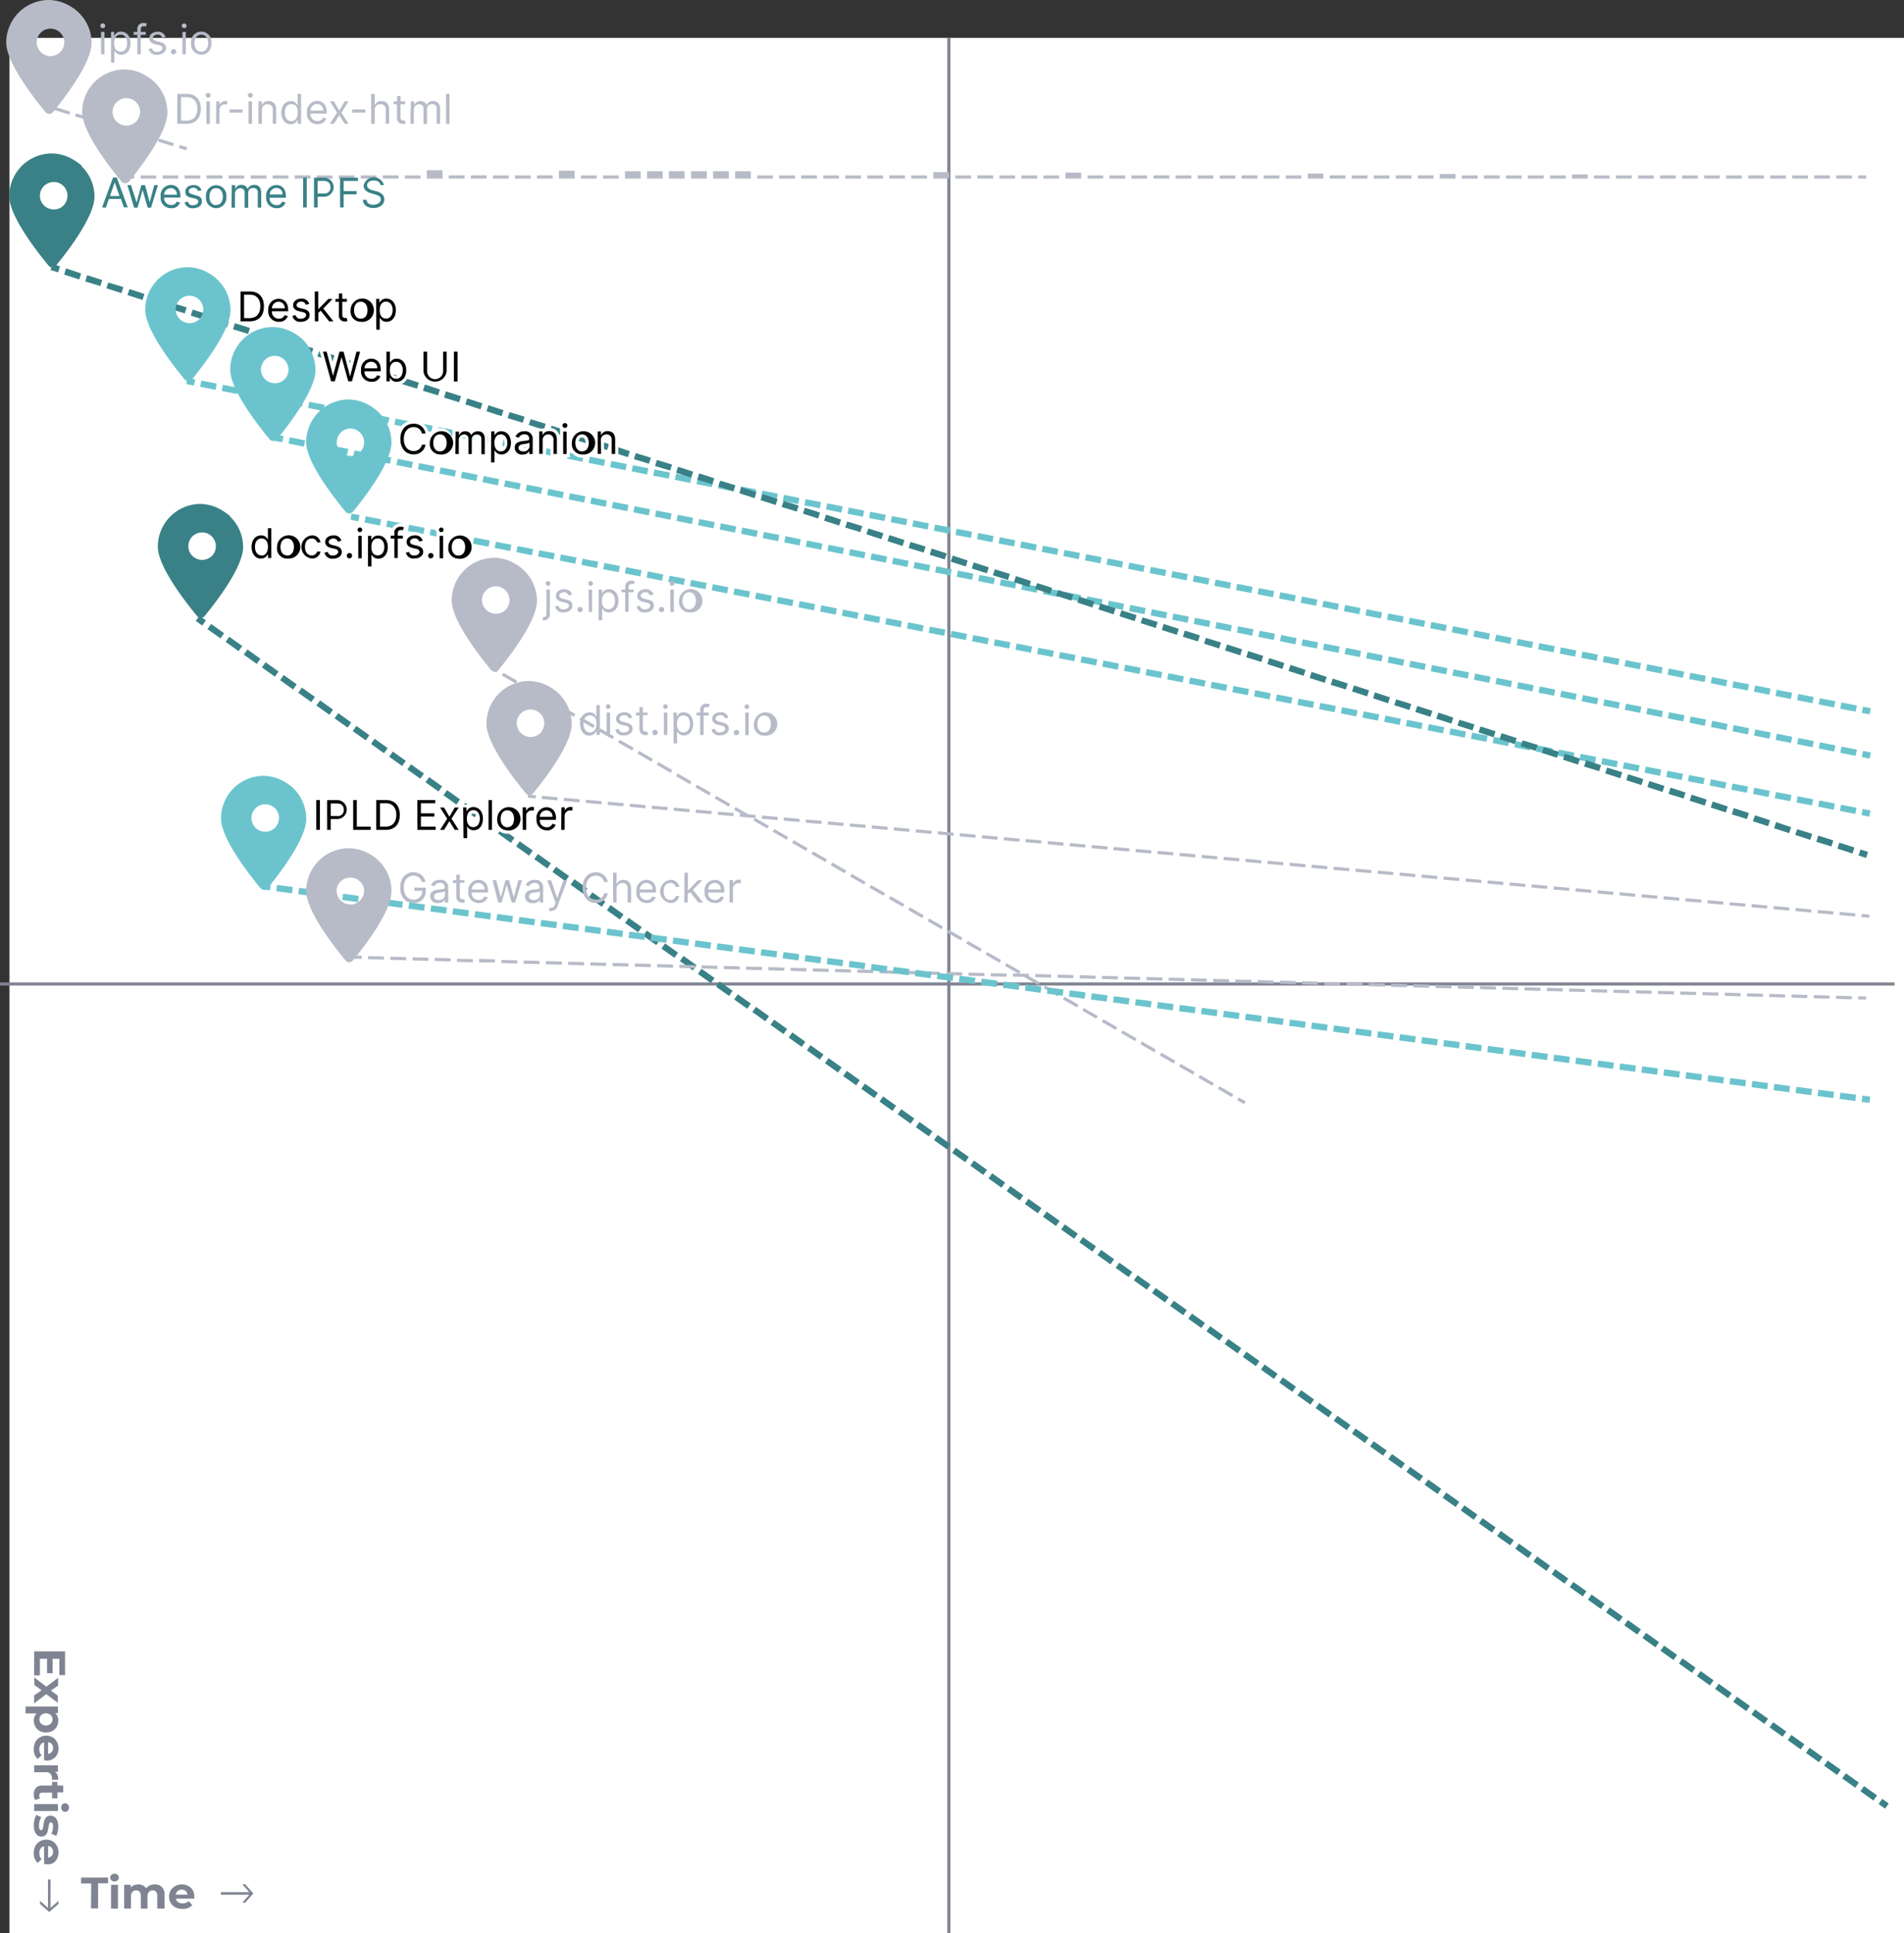 <svg xmlns="http://www.w3.org/2000/svg" viewBox="0 0 411.65 417.8"><rect x="0" y="0" width="411.65" height="417.8" fill="#333333" stroke="none"/><defs><style>.cls-1{fill:#fff;}.cls-2{fill:#808492;}.cls-3{fill:#b7bbc8;}.cls-4{fill:#398186;}.cls-5{fill:#6bc4cd;}.cls-6{fill:#010101;}</style></defs><g id="Layer_2" data-name="Layer 2"><g id="Layer_1-2" data-name="Layer 1"><rect class="cls-1" x="2.05" y="8.19" width="409.61" height="409.61"/><path class="cls-2" d="M52.4,411.19l1.5-1.72H47.76v-.55h6.13L52.4,407.2H53l1.77,2-1.77,2Zm-13.1-2.82A1.24,1.24,0,0,0,38,409.44h2.54a1.2,1.2,0,0,0-.42-.77A1.24,1.24,0,0,0,39.3,408.37ZM42,409.91s0,.15,0,.4H38a1.24,1.24,0,0,0,.5.76,1.69,1.69,0,0,0,1,.27,2.14,2.14,0,0,0,.7-.11,1.8,1.8,0,0,0,.59-.38l.79.86a2.67,2.67,0,0,1-2.12.83,3.32,3.32,0,0,1-1.54-.34,2.48,2.48,0,0,1-1-.94,2.54,2.54,0,0,1-.37-1.37,2.61,2.61,0,0,1,.36-1.36,2.53,2.53,0,0,1,1-.94,2.89,2.89,0,0,1,1.41-.35,2.79,2.79,0,0,1,1.36.33,2.32,2.32,0,0,1,1,.93A2.81,2.81,0,0,1,42,409.91Zm-8.53-2.67a2,2,0,0,1,1.53.58,2.28,2.28,0,0,1,.57,1.7v2.94H34v-2.71a1.32,1.32,0,0,0-.26-.91.87.87,0,0,0-.71-.31,1.05,1.05,0,0,0-.83.35,1.39,1.39,0,0,0-.31,1v2.58H30.44v-2.71c0-.81-.33-1.22-1-1.22a1.06,1.06,0,0,0-.82.35,1.44,1.44,0,0,0-.3,1v2.58H26.85v-5.14h1.42v.59a1.85,1.85,0,0,1,.7-.49,2.29,2.29,0,0,1,.92-.18,2.24,2.24,0,0,1,1,.22,1.77,1.77,0,0,1,.71.62,2.21,2.21,0,0,1,.79-.62A2.68,2.68,0,0,1,33.43,407.24Zm-8.71-.64a.93.93,0,0,1-.67-.24.77.77,0,0,1-.26-.59.79.79,0,0,1,.26-.59.93.93,0,0,1,.67-.24,1,1,0,0,1,.67.23.72.72,0,0,1,.25.57.81.81,0,0,1-.25.62A1,1,0,0,1,24.72,406.6Zm-.75.72h1.49v5.14H24Zm-4.3-.29H17.53v-1.26h5.83V407H21.21v5.43H19.67Z"/><path class="cls-2" d="M8.66,410.81l1.72,1.5v-6.15h.55v6.14l1.71-1.49v.64l-2,1.77-2-1.77Zm2.81-10.61a1.28,1.28,0,0,0-.28-.85,1.2,1.2,0,0,0-.79-.42v2.53a1.2,1.2,0,0,0,.78-.42A1.23,1.23,0,0,0,11.47,400.2Zm-1.53,2.67-.41,0V399a1.22,1.22,0,0,0-.75.5,1.59,1.59,0,0,0-.28,1,1.92,1.92,0,0,0,.12.71,1.76,1.76,0,0,0,.38.58l-.86.8a2.67,2.67,0,0,1-.83-2.13,3.38,3.38,0,0,1,.33-1.53,2.59,2.59,0,0,1,1-1,2.62,2.62,0,0,1,1.37-.36,2.66,2.66,0,0,1,1.35.35,2.51,2.51,0,0,1,.95,1,2.87,2.87,0,0,1,.34,1.4,2.94,2.94,0,0,1-.32,1.37,2.35,2.35,0,0,1-.94,1A2.77,2.77,0,0,1,9.94,402.87Zm-2.63-8.39a5.28,5.28,0,0,1,.15-1.25,3.29,3.29,0,0,1,.4-1l1.07.49a3.27,3.27,0,0,0-.36.84,3.51,3.51,0,0,0-.13,1c0,.63.15.95.46.95a.33.33,0,0,0,.32-.26,3.82,3.82,0,0,0,.16-.79,9.88,9.88,0,0,1,.22-1.05,1.61,1.61,0,0,1,.44-.71,1.25,1.25,0,0,1,.9-.3,1.39,1.39,0,0,1,.86.28,1.83,1.83,0,0,1,.59.82,3.54,3.54,0,0,1,.21,1.28,5,5,0,0,1-.12,1.08,3.14,3.14,0,0,1-.33.9l-1.06-.5a2.89,2.89,0,0,0,.38-1.48,1.52,1.52,0,0,0-.13-.72.4.4,0,0,0-.34-.23.35.35,0,0,0-.34.25,5.51,5.51,0,0,0-.18.83,8.66,8.66,0,0,1-.23,1,1.55,1.55,0,0,1-.43.7,1.26,1.26,0,0,1-.88.29,1.36,1.36,0,0,1-.85-.28,1.92,1.92,0,0,1-.58-.85A3.59,3.59,0,0,1,7.31,394.48Zm5.93-3.85a.93.93,0,0,1,.24-.67.81.81,0,0,1,1.19,0,.93.93,0,0,1,.24.67,1,1,0,0,1-.23.66.73.73,0,0,1-.58.26.8.8,0,0,1-.62-.26A.92.92,0,0,1,13.24,390.63Zm-.71-.75v1.49H7.38v-1.49ZM7.63,389a1.59,1.59,0,0,1-.25-.54,2.87,2.87,0,0,1-.07-.67,2,2,0,0,1,.47-1.42,1.76,1.76,0,0,1,1.37-.5h2.11v-.8h1.15v.8h1.25v1.49H12.41v1.28H11.26V387.4H9.17a.74.74,0,0,0-.51.16.69.69,0,0,0-.17.48,1,1,0,0,0,.19.6Zm4.22-6.15a1.68,1.68,0,0,1,.56.72,2.69,2.69,0,0,1,.19,1.05H11.23c0-.16,0-.27,0-.33a1.39,1.39,0,0,0-.37-1A1.43,1.43,0,0,0,9.81,383H7.38v-1.49h5.15v1.42Zm-.38-5.08a1.28,1.28,0,0,0-.28-.85,1.2,1.2,0,0,0-.79-.42v2.53a1.2,1.2,0,0,0,.78-.42A1.23,1.23,0,0,0,11.47,377.81Zm-1.53,2.67-.41,0v-3.89a1.22,1.22,0,0,0-.75.5,1.59,1.59,0,0,0-.28,1,2,2,0,0,0,.12.71,1.76,1.76,0,0,0,.38.58l-.86.79A2.64,2.64,0,0,1,7.31,378a3.45,3.45,0,0,1,.33-1.54,2.56,2.56,0,0,1,1-1,2.62,2.62,0,0,1,1.37-.36,2.66,2.66,0,0,1,1.35.35,2.45,2.45,0,0,1,.95,1,2.87,2.87,0,0,1,.34,1.4,2.94,2.94,0,0,1-.32,1.37,2.32,2.32,0,0,1-.94.95A2.68,2.68,0,0,1,9.94,380.48Zm-1.41-8.86a1.24,1.24,0,0,0,.38.94,1.45,1.45,0,0,0,1.05.37,1.42,1.42,0,0,0,1-.37,1.21,1.21,0,0,0,.39-.94,1.24,1.24,0,0,0-.39-.94,1.46,1.46,0,0,0-1-.37,1.49,1.49,0,0,0-1.05.37A1.27,1.27,0,0,0,8.53,371.62Zm4.07.26a2.59,2.59,0,0,1-.33,1.3,2.31,2.31,0,0,1-.93.93,2.79,2.79,0,0,1-1.38.33,2.87,2.87,0,0,1-1.4-.33,2.38,2.38,0,0,1-.93-.93,2.69,2.69,0,0,1-.32-1.3,2,2,0,0,1,.62-1.55H5.53v-1.49h7v1.43h-.6A2,2,0,0,1,12.6,371.88Zm-5.22-5.45L9,365.3l-1.58-1.17v-1.62l2.59,2,2.56-1.91v1.67L11,365.34l1.5,1.12V368L10,366.13l-2.63,2Zm1.25-4.33H7.38v-5.18h6.69V362H12.83v-3.51H11.38v3.1H10.17v-3.1H8.63Z"/><rect class="cls-2" y="212.31" width="409.61" height="0.68"/><rect class="cls-2" x="204.8" y="8.19" width="0.68" height="409.61"/><path class="cls-3" d="M27.31,27.14a3,3,0,0,1-2.75-1.83,3,3,0,0,1-.17-1.71,3,3,0,0,1,2.34-2.33,3,3,0,0,1,3.06,1.26,3,3,0,0,1,.5,1.65,2.93,2.93,0,0,1-.23,1.13,2.89,2.89,0,0,1-1.61,1.61A2.79,2.79,0,0,1,27.31,27.14Zm6.08-9.41-.53-.48,0,0-.58-.43-.16-.11a2.26,2.26,0,0,0-.26-.16A9.26,9.26,0,0,0,27,15h-.23a9.22,9.22,0,0,0-9,9.22c0,4.41,6.22,12.26,8.49,15a1,1,0,0,0,.36.28,1,1,0,0,0,.45.11,1.07,1.07,0,0,0,.46-.11,1,1,0,0,0,.36-.28c2.23-2.71,8.31-10.49,8.31-14.91a9.16,9.16,0,0,0-2.79-6.57Z"/><path class="cls-3" d="M97.19,20.3h-.75v6.45h.75Zm-8.46,6.45h.74v-3a1.15,1.15,0,0,1,1.1-1.21.9.9,0,0,1,1,.92v3.32h.75V23.6a1,1,0,0,1,1.08-1.09.9.9,0,0,1,1,1v3.24h.74V23.51c0-1.14-.61-1.66-1.47-1.66a1.51,1.51,0,0,0-1.45.82h0a1.33,1.33,0,0,0-1.3-.82,1.3,1.3,0,0,0-1.3.82h-.06v-.76h-.72Zm-1.12-4.84h-1V20.75h-.75v1.16H85.1v.63h.73v3a1.24,1.24,0,0,0,1.31,1.25,1.51,1.51,0,0,0,.56-.09l-.15-.66a1.94,1.94,0,0,1-.33,0c-.33,0-.64-.1-.64-.73V22.54h1ZM81,23.84a1.21,1.21,0,0,1,1.27-1.33,1.07,1.07,0,0,1,1.12,1.21v3h.74V23.67c0-1.24-.66-1.82-1.65-1.82a1.39,1.39,0,0,0-1.42.82H81V20.3h-.75v6.45H81ZM79,23.64H76.13v.69H79Zm-6.81-1.73h-.86l1.54,2.42-1.54,2.42h.86l1.16-1.88,1.16,1.88h.86l-1.57-2.42,1.57-2.42h-.86l-1.16,2Zm-5.07,2a1.45,1.45,0,0,1,1.43-1.43,1.32,1.32,0,0,1,1.33,1.43Zm1.51,2.91a1.89,1.89,0,0,0,1.93-1.22l-.72-.2a1.19,1.19,0,0,1-1.21.75,1.47,1.47,0,0,1-1.51-1.6h3.52v-.31c0-1.81-1.08-2.42-2.09-2.42a2.25,2.25,0,0,0-2.18,2.52A2.23,2.23,0,0,0,68.58,26.85ZM63,26.18c-.94,0-1.41-.82-1.41-1.85S62,22.51,63,22.51s1.38.73,1.38,1.82S63.86,26.18,63,26.18Zm-.1.67A1.51,1.51,0,0,0,64.28,26h.09v.74h.72V20.3h-.75v2.38h-.06a1.49,1.49,0,0,0-1.4-.83c-1.22,0-2.07,1-2.07,2.49S61.66,26.85,62.87,26.85Zm-6.28-3a1.2,1.2,0,0,1,1.24-1.33,1.07,1.07,0,0,1,1.11,1.21v3h.74V23.67c0-1.23-.66-1.82-1.64-1.82a1.42,1.42,0,0,0-1.41.82h-.06v-.76h-.72v4.84h.74ZM54.12,21.1a.51.51,0,0,0,.53-.5.53.53,0,0,0-1.06,0A.51.51,0,0,0,54.12,21.1Zm-.38,5.65h.75V21.91h-.75Zm-1.31-3.11H49.61v.69h2.82Zm-5.72,3.11h.75V23.69a1.14,1.14,0,0,1,1.22-1.14,2.43,2.43,0,0,1,.45.05v-.75l-.39,0a1.32,1.32,0,0,0-1.26.81h0v-.73h-.72ZM45,21.1a.51.51,0,0,0,.53-.5.52.52,0,0,0-.53-.51.51.51,0,0,0-.52.51A.51.51,0,0,0,45,21.1Zm-.37,5.65h.74V21.91h-.74Zm-5.5-.69V21h1.25c1.51,0,2.28,1,2.28,2.52s-.77,2.55-2.37,2.55Zm1.21.69c2,0,3.08-1.22,3.08-3.24s-1.11-3.21-3-3.21H38.33v6.45Z"/><path class="cls-3" d="M10.92,12.13a3,3,0,0,1-1.65-.51A3,3,0,0,1,8,8.58a3,3,0,0,1,.81-1.52,3,3,0,0,1,3.25-.64A2.9,2.9,0,0,1,13.4,7.51,2.94,2.94,0,0,1,13,11.26a3,3,0,0,1-1,.64A2.94,2.94,0,0,1,10.92,12.13ZM17,2.71c-.16-.16-.34-.32-.53-.48l0,0c-.18-.15-.37-.29-.57-.43l-.17-.11-.25-.16A9.32,9.32,0,0,0,10.58,0h-.23a9.22,9.22,0,0,0-9,9.22c0,4.41,6.22,12.26,8.48,15a1,1,0,0,0,.37.28,1,1,0,0,0,.9,0,1,1,0,0,0,.37-.28C13.71,21.48,19.8,13.7,19.8,9.28a9.12,9.12,0,0,0-.73-3.57A9,9,0,0,0,17,2.71Z"/><path class="cls-3" d="M43.51,11.16c-1,0-1.45-.85-1.45-1.82s.45-1.85,1.45-1.85S45,8.36,45,9.34,44.51,11.16,43.51,11.16Zm0,.67A2.22,2.22,0,0,0,45.7,9.34a2.21,2.21,0,1,0-4.38,0A2.22,2.22,0,0,0,43.51,11.83ZM39.82,6.08a.51.51,0,0,0,.52-.5.51.51,0,0,0-.52-.51.52.52,0,0,0-.53.51A.51.51,0,0,0,39.82,6.08Zm-.38,5.65h.74V6.89h-.74Zm-1.9,0a.57.57,0,1,0-.57-.57A.56.56,0,0,0,37.54,11.78ZM35.79,8a1.64,1.64,0,0,0-1.72-1.14c-1,0-1.78.58-1.78,1.4,0,.66.4,1.11,1.29,1.32l.81.19c.48.11.71.35.71.68s-.44.76-1.13.76a1,1,0,0,1-1.12-.79l-.71.18A1.67,1.67,0,0,0,34,11.83c1.13,0,1.89-.61,1.89-1.45,0-.67-.42-1.1-1.28-1.31l-.72-.18c-.57-.14-.83-.33-.83-.7s.44-.72,1-.72a1,1,0,0,1,1,.69ZM31.51,6.89H30.43V6.4c0-.48.2-.73.69-.73a1.34,1.34,0,0,1,.42.07l.21-.64a1.69,1.69,0,0,0-.7-.13,1.25,1.25,0,0,0-1.36,1.25v.67H28.9v.63h.79v4.21h.74V7.52h1.08ZM24.68,9.31c0-1.08.48-1.82,1.39-1.82s1.41.8,1.41,1.82-.48,1.85-1.41,1.85S24.68,10.41,24.68,9.31ZM24,13.55h.74V11h.07a1.5,1.5,0,0,0,1.41.84c1.21,0,2-1,2-2.51s-.84-2.49-2.06-2.49a1.47,1.47,0,0,0-1.4.83h-.09V6.89H24ZM22.22,6.08a.51.51,0,0,0,.53-.5.53.53,0,0,0-1.06,0A.51.51,0,0,0,22.22,6.08Zm-.38,5.65h.75V6.89h-.75Z"/><path class="cls-3" d="M267.48,237.76l1.49.86.35-.59-1.5-.86Zm-4.18-2.42,3,1.73.35-.59-3-1.73Zm-4.19-2.41,3,1.72.34-.59-3-1.73Zm-4.18-2.42,3,1.72.34-.59-3-1.72Zm-4.18-2.42,3,1.73.35-.59-3-1.73Zm-4.19-2.41,3,1.72.34-.59-3-1.72Zm-4.18-2.42,3,1.73.34-.59-3-1.73Zm-4.18-2.41,3,1.72.34-.59-3-1.72ZM234,218.43l3,1.73.34-.59-3-1.73ZM229.83,216l3,1.72.34-.59-3-1.73Zm-4.19-2.42,3,1.73.34-.6L226,213Zm-4.18-2.42,3,1.73.34-.59-3-1.73Zm-4.18-2.41,3,1.72.34-.59-3-1.72Zm-4.19-2.42,3,1.73.34-.59-3-1.73Zm-4.18-2.41,3,1.72.34-.59-3-1.72Zm-4.18-2.42,3,1.73.35-.59-3-1.73Zm-4.19-2.41,3,1.72.34-.59-3-1.72Zm-4.18-2.42,3,1.73.34-.59-3-1.73Zm-4.18-2.41,3,1.72.35-.59-3-1.73ZM188,191.86l3,1.73.34-.6-3-1.72Zm-4.18-2.42,3,1.73.34-.59-3-1.73ZM179.62,187l3,1.72.34-.59-3-1.72Zm-4.18-2.42,3,1.73.34-.59-3-1.73Zm-4.18-2.41,3,1.72.34-.59-3-1.72Zm-4.19-2.42,3,1.73.34-.59-3-1.73Zm-4.18-2.41,3,1.72.34-.59-3-1.73ZM158.71,175l3,1.73.34-.6-3-1.72Zm-4.19-2.42,3,1.73.34-.59-3-1.73Zm-4.18-2.41,3,1.72.34-.59-3-1.72Zm-4.18-2.42,3,1.73.35-.59-3-1.73ZM142,165.29l3,1.72.34-.59-3-1.72Zm-4.18-2.42,3,1.73.34-.59-3-1.73Zm-4.18-2.41,3,1.72.35-.59-3-1.72ZM129.42,158l3,1.73.34-.59-3-1.73Zm-4.18-2.41,3,1.72.34-.59-3-1.73Zm-4.19-2.42,3,1.73.34-.6-3-1.72Zm-4.18-2.42,3,1.73.34-.59-3-1.73Zm-4.18-2.41,3,1.72.34-.59-3-1.72ZM108.5,146l3,1.73.34-.59-3-1.73Zm-2.69-1.55,1.5.86.34-.59-1.49-.86Z"/><path class="cls-4" d="M406.16,389.87l1.4,1,.78-1.12-1.4-1Zm-3.93-2.76,2.8,2,.79-1.12L403,386Zm-3.93-2.76,2.81,2,.78-1.12-2.8-2Zm-3.93-2.76,2.81,2,.78-1.12-2.8-2Zm-3.92-2.76,2.8,2,.79-1.12-2.81-2Zm-3.93-2.76,2.8,2,.79-1.12-2.81-2Zm-3.93-2.76,2.81,2,.78-1.12-2.8-2Zm-3.93-2.76,2.81,2,.78-1.12-2.8-2Zm-3.92-2.76,2.8,2,.79-1.12-2.81-2ZM370.81,365l2.81,2,.78-1.12-2.8-2Zm-3.93-2.76,2.81,2,.78-1.12-2.8-2ZM363,359.51l2.8,2,.79-1.12-2.81-2ZM359,356.75l2.8,2,.79-1.12-2.81-2ZM355.1,354l2.81,2,.78-1.12-2.8-2Zm-3.93-2.76,2.81,2,.78-1.12-2.8-2Zm-3.92-2.76,2.8,2,.79-1.12-2.81-2Zm-3.93-2.76,2.8,2,.79-1.12-2.81-2ZM339.39,343l2.81,2,.78-1.12-2.8-2Zm-3.92-2.76,2.8,2,.79-1.12-2.81-2Zm-3.93-2.76,2.8,2,.79-1.12-2.81-2Zm-3.93-2.76,2.81,2,.78-1.12-2.8-2Zm-3.93-2.76,2.81,2,.78-1.12-2.8-2Zm-3.92-2.76,2.8,2,.79-1.12-2.81-2Zm-3.93-2.76,2.8,2,.79-1.12-2.81-2Zm-3.93-2.76,2.81,2,.78-1.12-2.8-2ZM308,320.87l2.81,2,.78-1.12-2.8-2Zm-3.92-2.76,2.8,2,.79-1.12-2.81-2Zm-3.93-2.76,2.81,2,.78-1.12-2.8-2Zm-3.93-2.76,2.81,2,.78-1.12-2.8-2Zm-3.92-2.76,2.8,2,.79-1.12-2.81-2Zm-3.93-2.76,2.8,2,.79-1.12-2.81-2Zm-3.93-2.76,2.81,2,.78-1.12-2.8-2Zm-3.93-2.76,2.81,2,.78-1.12-2.8-2Zm-3.92-2.76,2.8,2,.79-1.12-2.81-2ZM272.63,296l2.8,2,.79-1.12-2.81-2Zm-3.93-2.76,2.81,2,.78-1.12-2.8-2Zm-3.92-2.76,2.8,2,.79-1.12-2.81-2Zm-3.93-2.76,2.8,2,.79-1.12-2.81-2ZM256.92,285l2.81,2,.78-1.12-2.8-2ZM253,282.23l2.81,2,.78-1.12-2.8-2Zm-3.92-2.76,2.8,2,.79-1.12-2.81-2Zm-3.93-2.76,2.8,2,.79-1.12-2.81-2ZM241.21,274l2.81,2,.78-1.12-2.8-2Zm-3.93-2.76,2.81,2,.78-1.12-2.8-2Zm-3.92-2.76,2.8,2,.79-1.12-2.81-2Zm-3.93-2.76,2.81,2,.78-1.12-2.8-2Zm-3.93-2.76,2.81,2,.78-1.12-2.8-2Zm-3.92-2.76,2.8,2,.79-1.12-2.81-2Zm-3.93-2.76,2.8,2,.79-1.12-2.81-2Zm-3.93-2.76,2.81,2,.78-1.12-2.8-2Zm-3.93-2.76,2.81,2,.78-1.12-2.8-2Zm-3.92-2.76,2.8,2,.79-1.12-2.81-2Zm-3.93-2.76,2.8,2,.79-1.12-2.81-2ZM198,243.59l2.81,2,.78-1.12-2.8-2Zm-3.92-2.76,2.8,2,.79-1.12-2.81-2Zm-3.93-2.76,2.8,2,.79-1.12-2.81-2Zm-3.93-2.76,2.81,2,.78-1.12-2.8-2Zm-3.93-2.76,2.81,2,.78-1.12-2.8-2Zm-3.92-2.76,2.8,2,.79-1.12-2.81-2ZM174.45,227l2.8,2,.79-1.12-2.81-2Zm-3.93-2.76,2.81,2,.78-1.12-2.8-2Zm-3.93-2.76,2.81,2,.78-1.12-2.8-2Zm-3.92-2.76,2.8,2,.79-1.12-2.81-2ZM158.74,216l2.81,2,.78-1.12-2.8-2Zm-3.93-2.76,2.81,2,.78-1.12-2.8-2Zm-3.92-2.76,2.8,2,.79-1.12-2.81-2ZM147,207.71l2.8,2,.79-1.12-2.81-2ZM143,205l2.81,2,.78-1.12-2.8-2Zm-3.93-2.76,2.81,2,.78-1.12-2.8-2Zm-3.92-2.76,2.8,2,.79-1.12-2.81-2Zm-3.93-2.76,2.8,2,.79-1.12-2.81-2Zm-3.93-2.76,2.81,2,.78-1.12-2.8-2Zm-3.92-2.76,2.8,2L127,192l-2.81-2Zm-3.93-2.76,2.8,2,.79-1.12-2.81-2Zm-3.93-2.76,2.81,2,.78-1.12-2.8-2Zm-3.93-2.76,2.81,2,.78-1.12-2.8-2Zm-3.92-2.77,2.8,2,.79-1.12-2.81-2Zm-3.93-2.76,2.8,2,.79-1.12-2.81-2Zm-3.93-2.76,2.81,2,.78-1.12-2.8-2Zm-3.93-2.76,2.81,2,.78-1.12-2.8-2ZM92,169.06l2.8,2,.79-1.12-2.81-2Zm-3.93-2.76,2.81,2,.78-1.12-2.8-2Zm-3.93-2.76,2.81,2,.78-1.12-2.8-2Zm-3.92-2.76,2.8,2,.79-1.12-2.81-2ZM76.27,158l2.8,2,.79-1.12-2.81-2Zm-3.93-2.76,2.81,2,.78-1.12-2.8-2Zm-3.93-2.76,2.81,2,.78-1.12-2.8-2Zm-3.92-2.76,2.8,2,.79-1.12-2.81-2ZM60.56,147l2.8,2,.79-1.12-2.81-2Zm-3.93-2.76,2.81,2,.78-1.12-2.8-2Zm-3.92-2.76,2.8,2,.79-1.12-2.81-2Zm-3.93-2.76,2.8,2,.79-1.12-2.81-2Zm-3.93-2.76,2.81,2,.78-1.12-2.8-2Zm-2.52-1.77,1.4,1,.78-1.12-1.4-1Z"/><path class="cls-5" d="M402.47,176.17l1.67.33.27-1.34-1.68-.33Zm-4.69-.92,3.35.66.26-1.34-3.35-.66Zm-4.69-.92,3.35.66.26-1.34-3.35-.66Zm-4.69-.91,3.35.65.26-1.34-3.35-.65Zm-4.7-.92,3.36.66.26-1.34-3.35-.66Zm-4.69-.92,3.35.66.27-1.34-3.35-.66Zm-4.69-.91,3.35.65.27-1.34-3.36-.65Zm-4.69-.92,3.35.66.26-1.34-3.35-.66Zm-4.69-.92,3.35.66.26-1.34-3.35-.66Zm-4.69-.91,3.35.65.26-1.34-3.35-.65Zm-4.69-.92,3.35.66.26-1.34-3.35-.66Zm-4.69-.92,3.35.66.26-1.34-3.35-.66Zm-4.69-.91,3.35.65.26-1.34-3.35-.65Zm-4.69-.92,3.35.66.26-1.34-3.35-.66Zm-4.69-.92,3.35.66.26-1.34-3.35-.66Zm-4.7-.91,3.36.65.26-1.34-3.35-.65Zm-4.69-.92,3.35.66.27-1.34-3.35-.66Zm-4.69-.92,3.35.66.26-1.34-3.35-.66Zm-4.69-.91,3.35.65.26-1.34-3.35-.65Zm-4.69-.92,3.35.66.26-1.34-3.35-.66Zm-4.69-.92,3.35.66.26-1.34-3.35-.66Zm-4.69-.91,3.35.65.26-1.34-3.35-.65Zm-4.69-.92,3.35.65.26-1.33-3.35-.66Zm-4.69-.92,3.35.66.26-1.34-3.35-.66Zm-4.69-.91,3.35.65.26-1.34-3.35-.65Zm-4.7-.92,3.36.65.26-1.34-3.35-.65Zm-4.69-.92,3.35.66.27-1.34-3.35-.66Zm-4.69-.91,3.35.65.27-1.34-3.36-.65Zm-4.69-.92,3.35.65.26-1.34-3.35-.65Zm-4.69-.92,3.35.66.26-1.34-3.35-.66Zm-4.69-.91,3.35.65.26-1.34-3.35-.65Zm-4.69-.92,3.35.65.26-1.34-3.35-.65Zm-4.69-.92,3.35.66.26-1.34-3.35-.66Zm-4.69-.91,3.35.65.26-1.34-3.35-.65ZM243,145l3.35.65.26-1.34-3.35-.65Zm-4.69-.92,3.35.66.26-1.34-3.35-.66Zm-4.7-.91,3.36.65.26-1.34-3.35-.65Zm-4.69-.92,3.35.65.27-1.34-3.35-.65Zm-4.69-.92,3.35.66.26-1.34-3.35-.66Zm-4.69-.91,3.35.65.26-1.34-3.35-.65Zm-4.69-.92,3.35.65.26-1.34-3.35-.65Zm-4.69-.92,3.35.66.26-1.34-3.35-.66Zm-4.69-.91,3.35.65.26-1.34-3.35-.65Zm-4.69-.92,3.35.65.26-1.34-3.35-.65Zm-4.69-.92,3.35.66.26-1.34-3.35-.66Zm-4.69-.91,3.35.65.26-1.34-3.35-.65Zm-4.7-.92,3.36.65.26-1.34-3.35-.65Zm-4.69-.92,3.35.66.27-1.34-3.35-.66Zm-4.69-.91,3.35.65.27-1.34-3.36-.65Zm-4.69-.92,3.35.65.26-1.34-3.35-.65Zm-4.69-.92,3.35.66.26-1.34-3.35-.66Zm-4.69-.92,3.35.66.26-1.34-3.35-.66Zm-4.69-.91,3.35.65.26-1.34-3.35-.65Zm-4.69-.92,3.35.66.26-1.34-3.35-.66Zm-4.69-.92,3.35.66.26-1.34-3.35-.66Zm-4.69-.91,3.35.65.26-1.34-3.35-.65Zm-4.69-.92,3.35.66.26-1.34-3.35-.66Zm-4.7-.92,3.35.66.27-1.34-3.35-.66Zm-4.69-.91,3.35.65.27-1.34-3.35-.65Zm-4.69-.92,3.35.66.26-1.34-3.35-.66Zm-4.69-.92,3.35.66.26-1.34-3.35-.66Zm-4.69-.91,3.35.65.26-1.34-3.35-.65Zm-4.69-.92L115,120l.26-1.34-3.35-.66Zm-4.69-.92,3.35.66.26-1.34-3.35-.66Zm-4.69-.91,3.35.65.26-1.34-3.35-.65Zm-4.69-.92,3.35.66.26-1.34-3.35-.66Zm-4.69-.92,3.35.66.26-1.34-3.35-.66Zm-4.7-.91,3.36.65.26-1.34-3.35-.65Zm-4.69-.92,3.35.66.27-1.34-3.35-.66Zm-4.69-.92,3.35.66.27-1.34-3.36-.66Zm-3-.59,1.67.33.26-1.34L76,111Z"/><path class="cls-5" d="M402.53,163.61l1.67.34.26-1.34-1.66-.33Zm-4.66-.92,3.33.66.27-1.34-3.33-.66Zm-4.66-.93,3.33.66.27-1.34-3.33-.66Zm-4.66-.93,3.33.66.27-1.34-3.33-.66Zm-4.66-.93,3.33.66.27-1.33-3.33-.67Zm-4.66-.93,3.33.67.27-1.34-3.33-.67Zm-4.65-.92,3.32.66.27-1.34-3.33-.66Zm-4.66-.93,3.32.66.27-1.34-3.33-.66Zm-4.66-.93,3.32.66.27-1.34-3.33-.66Zm-4.66-.93,3.32.66.27-1.34-3.33-.66Zm-4.66-.93,3.33.67.26-1.34L356.2,153Zm-4.66-.93,3.33.67.26-1.34-3.33-.66Zm-4.66-.92,3.33.66.26-1.34-3.33-.66Zm-4.66-.93,3.33.66.26-1.34-3.32-.66Zm-4.66-.93,3.33.66.26-1.34-3.32-.66Zm-4.66-.93,3.33.66.26-1.33-3.32-.67Zm-4.66-.93,3.33.67.27-1.34-3.33-.67Zm-4.66-.93,3.33.67.27-1.34-3.33-.66Zm-4.66-.92,3.33.66.27-1.34-3.33-.66ZM314,146l3.33.66.27-1.34-3.33-.66Zm-4.66-.93,3.33.66.27-1.34-3.33-.66Zm-4.66-.93,3.33.66.27-1.33-3.33-.67Zm-4.66-.93,3.33.67.27-1.34-3.33-.67Zm-4.66-.92,3.33.66.27-1.34-3.33-.66Zm-4.66-.93L294,142l.27-1.34L291,140Zm-4.66-.93,3.33.66.27-1.34-3.33-.66Zm-4.65-.93,3.32.66.27-1.34-3.33-.66Zm-4.66-.93,3.32.67.27-1.34-3.33-.67Zm-4.66-.93,3.32.67.27-1.34-3.33-.66Zm-4.66-.92,3.32.66L271,136l-3.33-.66Zm-4.66-.93,3.33.66.26-1.34-3.33-.66Zm-4.66-.93,3.33.66.26-1.34-3.33-.66Zm-4.66-.93,3.33.66.26-1.33-3.33-.67Zm-4.66-.93,3.33.67.26-1.34-3.32-.67Zm-4.66-.93,3.33.67.26-1.34-3.32-.66Zm-4.66-.92,3.33.66.26-1.34-3.32-.66Zm-4.66-.93,3.33.66.26-1.34-3.32-.66Zm-4.66-.93,3.33.66.27-1.34-3.33-.66Zm-4.66-.93,3.33.67.27-1.34-3.33-.67Zm-4.66-.93,3.33.67.27-1.34-3.33-.67Zm-4.66-.92,3.33.66.27-1.34-3.33-.66Zm-4.66-.93,3.33.66.27-1.34-3.33-.66Zm-4.66-.93,3.33.66.27-1.34-3.33-.66Zm-4.66-.93,3.33.66.27-1.34-3.33-.66Zm-4.66-.93,3.33.67.27-1.34-3.33-.67Zm-4.66-.93,3.33.67.27-1.34-3.33-.66Zm-4.66-.92,3.33.66.27-1.34-3.33-.66Zm-4.65-.93,3.32.66.27-1.34-3.33-.66Zm-4.66-.93,3.32.66.27-1.34-3.33-.66Zm-4.66-.93,3.32.66.27-1.33-3.33-.67Zm-4.66-.93,3.33.67.26-1.34-3.33-.67Zm-4.66-.93,3.33.67.26-1.34-3.33-.66Zm-4.66-.92,3.33.66.26-1.34L160.5,114Zm-4.66-.93,3.33.66.26-1.34-3.32-.66Zm-4.66-.93,3.33.66.26-1.34-3.32-.66Zm-4.66-.93,3.33.67.26-1.34-3.32-.67Zm-4.66-.93,3.33.67.26-1.34-3.32-.67Zm-4.66-.92,3.33.66.27-1.34-3.33-.66Zm-4.66-.93,3.33.66.27-1.34-3.33-.66Zm-4.66-.93,3.33.66.27-1.34-3.33-.66Zm-4.66-.93,3.33.66.27-1.34-3.33-.66ZM118.3,107l3.33.67.27-1.34-3.33-.67Zm-4.66-.93,3.33.67.27-1.34-3.33-.66Zm-4.66-.92,3.33.66.27-1.34-3.33-.66Zm-4.66-.93,3.33.66.27-1.34-3.33-.66Zm-4.66-.93,3.33.66.27-1.34-3.33-.66ZM95,102.35l3.33.66.27-1.33L95.27,101Zm-4.65-.93,3.32.67.27-1.34-3.33-.67Zm-4.66-.92,3.32.66.27-1.34L86,99.16ZM81,99.57l3.32.66.27-1.34-3.33-.66Zm-4.66-.93,3.32.66L80,98l-3.33-.66Zm-4.66-.93,3.33.66L75.3,97,72,96.37Zm-4.66-.93,3.33.67.26-1.34-3.33-.67Zm-4.66-.93,3.33.67L66,95.18l-3.33-.66Zm-3-.59,1.67.33.26-1.34-1.66-.33Z"/><path class="cls-5" d="M402.53,154.07l1.66.32.27-1.34-1.67-.32Zm-4.67-.92,3.34.65.26-1.34-3.33-.65Zm-4.66-.92,3.33.66.26-1.34-3.33-.66Zm-4.67-.91,3.33.65.27-1.34-3.34-.65Zm-4.66-.92,3.33.66.26-1.34-3.33-.66Zm-4.67-.91,3.33.65.27-1.34-3.34-.65Zm-4.67-.92,3.34.65.26-1.33-3.33-.66Zm-4.66-.91,3.33.65.26-1.34-3.33-.65Zm-4.67-.92,3.34.65.26-1.34-3.33-.65Zm-4.66-.92,3.33.66.26-1.34-3.33-.66Zm-4.67-.91,3.34.65.26-1.34-3.33-.65Zm-4.66-.92,3.33.66.26-1.34-3.33-.66Zm-4.67-.91,3.33.65.27-1.34-3.34-.65Zm-4.66-.92,3.33.66.26-1.34-3.33-.66Zm-4.67-.91,3.33.65.27-1.34-3.34-.65Zm-4.67-.92,3.34.65.26-1.34-3.33-.65Zm-4.66-.92,3.33.66.26-1.34-3.33-.66Zm-4.67-.91,3.34.65.26-1.34-3.33-.65Zm-4.66-.92,3.33.66.26-1.34-3.33-.66Zm-4.67-.91,3.33.65.27-1.34-3.33-.65Zm-4.66-.92,3.33.66.26-1.34-3.33-.66Zm-4.67-.91,3.33.65.27-1.34-3.34-.65Zm-4.66-.92,3.33.65.26-1.34-3.33-.65Zm-4.67-.92,3.33.66.27-1.34-3.34-.66Zm-4.67-.91,3.34.65.26-1.34-3.33-.65Zm-4.66-.92,3.33.66.26-1.34-3.33-.66Zm-4.67-.91,3.34.65.26-1.34-3.33-.65Zm-4.66-.92,3.33.66.26-1.34-3.33-.66Zm-4.67-.91,3.33.65.27-1.34-3.34-.65Zm-4.66-.92,3.33.65.26-1.34-3.33-.65Zm-4.67-.92,3.33.66.27-1.34-3.34-.66Zm-4.67-.91,3.34.65.26-1.34-3.33-.65Zm-4.66-.92,3.33.66.26-1.34-3.33-.66Zm-4.67-.91,3.34.65.26-1.34-3.33-.65Zm-4.66-.92,3.33.66.26-1.34-3.33-.66Zm-4.67-.91,3.34.65.26-1.34-3.33-.65Zm-4.66-.92,3.33.65.26-1.34-3.33-.65Zm-4.67-.92,3.33.66.27-1.34-3.34-.65Zm-4.66-.91,3.33.65.26-1.34-3.33-.65Zm-4.67-.92,3.33.66.27-1.34-3.34-.66Zm-4.67-.91,3.34.65.26-1.34-3.33-.65Zm-4.66-.92,3.33.66.26-1.34-3.33-.66Zm-4.67-.91,3.34.65.26-1.34-3.33-.65Zm-4.66-.92,3.33.65.26-1.33-3.33-.66Zm-4.67-.91,3.33.65.27-1.34-3.33-.65Zm-4.66-.92,3.33.65.26-1.34-3.33-.65Zm-4.67-.92,3.33.66.27-1.34-3.34-.66Zm-4.66-.91,3.33.65.26-1.34-3.33-.65Zm-4.67-.92,3.33.66.27-1.34-3.34-.66Zm-4.67-.91,3.34.65.26-1.34-3.33-.65Zm-4.66-.92,3.33.66.26-1.34-3.33-.66Zm-4.67-.91,3.34.65.26-1.34-3.33-.65Zm-4.66-.92,3.33.65.26-1.34-3.33-.65Zm-4.67-.92,3.33.66.27-1.34-3.34-.66Zm-4.66-.91,3.33.65.26-1.34-3.33-.65Zm-4.67-.92,3.33.66.27-1.34-3.34-.66Zm-4.67-.91,3.34.65.26-1.34-3.33-.65Zm-4.66-.92,3.33.66.26-1.34-3.33-.66Zm-4.67-.91,3.34.65.26-1.34-3.33-.65Zm-4.66-.92,3.33.65.26-1.34-3.33-.65Zm-4.67-.92,3.34.66.26-1.34-3.33-.66Zm-4.66-.91,3.33.65.26-1.34-3.33-.65Zm-4.67-.92,3.33.66.27-1.34L113.52,96Zm-4.66-.91,3.33.65.26-1.34L108.86,95Zm-4.67-.92,3.33.66.27-1.34-3.34-.66Zm-4.67-.91,3.34.65.26-1.34-3.33-.65Zm-4.66-.92,3.33.65.26-1.34-3.33-.65Zm-4.67-.92,3.34.66L93.53,92l-3.33-.66Zm-4.66-.91,3.33.65.26-1.34-3.33-.65Zm-4.67-.92,3.33.66.27-1.34-3.34-.66ZM75.94,90l3.33.65.26-1.34-3.33-.65Zm-4.67-.92,3.33.66.27-1.34-3.34-.66Zm-4.66-.91,3.33.65.26-1.34-3.33-.65Zm-4.67-.92,3.33.65.27-1.34-3.34-.65Zm-4.67-.92,3.34.66.26-1.34L57.54,85Zm-4.66-.91,3.33.65.26-1.34-3.33-.65Zm-4.67-.92,3.34.66.26-1.34-3.33-.66Zm-4.66-.91,3.33.65.26-1.34-3.33-.65Zm-3-.59,1.66.33L42.21,82l-1.67-.33Z"/><path class="cls-4" d="M401.82,184.88l1.63.53.42-1.3-1.63-.53Zm-4.57-1.48,3.26,1.06.43-1.3-3.27-1.06Zm-4.56-1.47,3.26,1,.42-1.3-3.26-1.05Zm-4.56-1.48,3.26,1.05.42-1.3-3.26-1ZM383.56,179l3.26,1.06.42-1.3L384,177.67ZM379,177.49l3.26,1.06.42-1.3-3.26-1.05ZM374.43,176l3.26,1,.42-1.3-3.26-1.05Zm-4.56-1.48,3.26,1.06.42-1.3-3.26-1.06Zm-4.57-1.48,3.27,1.06.42-1.3-3.26-1.06Zm-4.56-1.47,3.26,1,.42-1.3-3.26-1.05Zm-4.56-1.48,3.26,1.06.42-1.3-3.26-1.06Zm-4.57-1.48,3.26,1.06.42-1.3L352,167.33Zm-4.56-1.47,3.26,1.05.42-1.3-3.26-1Zm-4.57-1.48,3.26,1,.42-1.29-3.26-1.06Zm-4.56-1.48,3.26,1.06.42-1.3-3.26-1.06Zm-4.56-1.47,3.26,1.05.42-1.3-3.26-1Zm-4.57-1.48,3.26,1.05.42-1.3L329.21,160Zm-4.56-1.48,3.26,1.06.42-1.3-3.26-1.06Zm-4.57-1.48,3.26,1.06.42-1.3L320.08,157Zm-4.56-1.47,3.26,1.05.42-1.3-3.26-1Zm-4.57-1.48,3.26,1.06.42-1.3L311,154ZM306,153.86l3.26,1.06.42-1.3-3.26-1.05Zm-4.56-1.47,3.26,1.05.42-1.3-3.26-1Zm-4.57-1.48L300.1,152l.42-1.3-3.26-1.06Zm-4.56-1.48,3.26,1.06.42-1.3-3.26-1.06ZM287.71,148l3.26,1,.42-1.3-3.26-1.05Zm-4.56-1.48,3.26,1.05.42-1.29-3.26-1.06ZM278.58,145l3.26,1.06.42-1.3L279,143.7ZM274,143.53l3.26,1.05.42-1.3-3.26-1.05Zm-4.56-1.48,3.26,1,.42-1.3-3.26-1.05Zm-4.57-1.48,3.26,1.06.42-1.3-3.26-1.06Zm-4.56-1.47,3.26,1.05.42-1.3-3.26-1Zm-4.57-1.48,3.26,1,.42-1.3-3.26-1.05Zm-4.56-1.48,3.26,1.06.42-1.3-3.26-1.06Zm-4.57-1.48,3.26,1.06.43-1.3-3.27-1Zm-4.56-1.47,3.26,1.05.42-1.3-3.26-1.05Zm-4.56-1.48,3.26,1.06.42-1.3-3.26-1.06Zm-4.57-1.48,3.26,1.06.42-1.3-3.26-1.06Zm-4.56-1.47,3.26,1.05.42-1.3-3.26-1Zm-4.57-1.48,3.26,1.06.42-1.3L224.23,126Zm-4.56-1.48,3.26,1.06.42-1.3-3.26-1.06Zm-4.57-1.47,3.26,1,.43-1.3-3.26-1Zm-4.56-1.48,3.26,1.05.42-1.29-3.26-1.06Zm-4.56-1.48,3.26,1.06.42-1.3L206,120.07ZM201,119.9l3.26,1,.42-1.3-3.26-1.05Zm-4.56-1.48,3.26,1,.42-1.3-3.26-1Zm-4.57-1.48,3.26,1.06.42-1.3-3.26-1.06Zm-4.56-1.48,3.26,1.06.42-1.3-3.26-1ZM182.73,114,186,115l.43-1.3-3.26-1Zm-4.56-1.48,3.26,1.06.42-1.3-3.26-1.06ZM173.61,111l3.26,1.06.42-1.3L174,109.73ZM169,109.56l3.26,1,.42-1.3-3.26-1Zm-4.56-1.48,3.26,1.06.42-1.3-3.26-1.06Zm-4.57-1.48,3.26,1.06.42-1.3-3.26-1.06Zm-4.56-1.47,3.26,1.05.42-1.3-3.26-1Zm-4.57-1.48,3.27,1,.42-1.29-3.26-1.06Zm-4.56-1.48,3.26,1.06.42-1.3-3.26-1.06Zm-4.56-1.47,3.26,1,.42-1.3-3.26-1Zm-4.57-1.48,3.26,1,.42-1.3-3.26-1Zm-4.56-1.48,3.26,1.06.42-1.3L133,96.44ZM128,96.27l3.26,1,.42-1.3-3.26-1Zm-4.56-1.48,3.26,1,.42-1.3-3.26-1.05Zm-4.56-1.48,3.26,1.06.42-1.3L119.26,92Zm-4.57-1.48,3.26,1.06.42-1.3-3.26-1Zm-4.56-1.47,3.26,1,.42-1.3-3.26-1Zm-4.57-1.48,3.26,1.06.42-1.3-3.26-1.06Zm-4.56-1.48,3.26,1.06.42-1.3L101,86.1ZM96,85.93l3.26,1,.42-1.3-3.26-1.05Zm-4.56-1.48,3.26,1,.42-1.29-3.26-1.06ZM86.89,83,90.15,84l.42-1.3-3.26-1.06ZM82.32,81.5l3.26,1,.42-1.3-3.26-1ZM77.76,80l3.26,1,.42-1.3-3.26-1Zm-4.57-1.48,3.26,1.06.42-1.3-3.26-1.06Zm-4.56-1.47,3.26,1.05.42-1.3-3.26-1Zm-4.57-1.48,3.26,1,.42-1.3-3.26-1ZM59.5,74.11l3.26,1.06.42-1.3-3.26-1.06Zm-4.56-1.48,3.26,1.06.42-1.3-3.26-1Zm-4.57-1.47,3.26,1,.42-1.3-3.26-1Zm-4.56-1.48,3.26,1.06.42-1.3-3.26-1.06ZM41.24,68.2l3.26,1.06.42-1.3L41.66,66.9Zm-4.56-1.47,3.26,1,.42-1.3-3.26-1Zm-4.57-1.48,3.26,1L35.79,65,32.53,64Zm-4.56-1.48,3.26,1.06.42-1.3L28,62.47ZM23,62.3l3.26,1.05.42-1.3-3.26-1Zm-4.57-1.48,3.26,1,.42-1.29-3.26-1.06Zm-4.56-1.48,3.26,1.06.42-1.3L14.28,58Zm-2.94-1,1.63.53.42-1.3-1.63-.53Z"/><path class="cls-3" d="M401.76,38.6h1.7v-.69h-1.7Zm-4.76,0,3.4,0v-.69H397Zm-4.76,0h3.4V37.9l-3.4,0Zm-4.76,0h3.4v-.68h-3.4Zm-4.76,0h3.4v-.68h-3.4Zm-4.77,0,3.4,0v-.69H378Zm-4.76,0h3.4v-.68l-3.41,0Zm-4.76,0h3.4v-.68h-3.4Zm-4.76,0h3.4v-.68h-3.4Zm-4.76,0,3.4,0v-.69h-3.4Zm-4.76,0h3.4v-.68l-3.4,0Zm-4.76,0h3.4v-.68h-3.4Zm-4.77,0H348v-.68h-3.4Zm-4.76,0,3.4,0V37.7h-3.41Zm-4.76,0h3.4v-.68l-3.4,0Zm-4.76,0h3.4v-.68h-3.4Zm-4.76,0H329v-.68h-3.4Zm-4.76,0,3.4,0v-.69h-3.4Zm-4.77,0h3.41v-.68l-3.4,0Zm-4.76,0h3.4V37.6h-3.4Zm-4.76,0,3.4,0v-.69h-3.41Zm-4.76,0h3.4v-.69h-3.4Zm-4.76,0h3.4v-.68l-3.4,0Zm-4.76,0h3.4v-.68h-3.4Zm-4.76,0,3.4,0v-.69h-3.4Zm-4.77,0h3.41V37.5l-3.4,0Zm-4.76,0h3.4v-.68H278Zm-4.76,0h3.4v-.68H273.2Zm-4.76,0,3.4,0v-.69h-3.4Zm-4.76,0h3.4v-.68l-3.4,0Zm-4.76,0h3.4v-.68h-3.4Zm-4.76,0h3.4v-.68h-3.4Zm-4.77,0,3.41,0v-.69h-3.4Zm-4.76,0H248v-.68l-3.4,0Zm-4.76,0h3.4v-.68h-3.41Zm-4.76,0h3.4v-.68h-3.4Zm-4.76,0,3.4,0V37.3h-3.4Zm-4.76,0H229v-.68l-3.4,0Zm-4.76,0h3.4v-.68h-3.4Zm-4.77,0h3.41v-.68h-3.4Zm-4.76,0,3.4,0v-.69h-3.4Zm-4.76,0h3.4v-.68l-3.41,0Zm-4.76,0h3.4V37.2h-3.4Zm-4.76,0h3.4v-.68H197Zm-4.76,0,3.4,0v-.69h-3.4Zm-4.76,0h3.4v-.68l-3.4,0Zm-4.77,0h3.41v-.68h-3.4Zm-4.76,0h3.4v-.68H178Zm-4.76,0,3.4,0v-.69h-3.4Zm-4.76,0h3.4v-.68l-3.4,0Zm-4.76,0h3.4v-.68h-3.4Zm-4.76,0h3.4V37h-3.4Zm-4.76,0,3.4,0V37h-3.4Zm-4.77,0h3.41V37l-3.4,0Zm-4.76,0H148V37h-3.4Zm-4.76,0h3.4V37h-3.4Zm-4.76,0,3.4,0V37h-3.4Zm-4.76,0h3.4v-.68l-3.4,0Zm-4.76,0H129v-.68h-3.4Zm-4.76,0h3.4V36.9h-3.4Zm-4.77,0,3.4,0v-.69h-3.4Zm-4.76,0h3.4v-.68l-3.4,0Zm-4.76,0H110v-.68h-3.4Zm-4.76,0,3.4,0v-.69h-3.4Zm-4.76,0h3.4v-.69H97Zm-4.76,0h3.4V36.8l-3.4,0Zm-4.76,0h3.4v-.68h-3.4Zm-4.77,0,3.4,0v-.69h-3.4Zm-4.76,0h3.4v-.68l-3.41,0Zm-4.76,0h3.4v-.68h-3.4Zm-4.76,0h3.4v-.68h-3.4Zm-4.76,0,3.4,0v-.69H63.7Zm-4.76,0h3.4v-.68l-3.4,0Zm-4.76,0h3.4v-.68h-3.4Zm-4.77,0h3.4v-.68h-3.4Zm-4.76,0,3.4,0v-.69H44.65Zm-4.76,0h3.4v-.68l-3.4,0Zm-4.76,0h3.4v-.68h-3.4Zm-4.76,0h3.4v-.68h-3.4Zm-3.06,0H29v-.69h-1.7Z"/><path class="cls-3" d="M38.68,32l1.6.49.2-.65-1.61-.49ZM34.19,30.6l3.2,1,.2-.65-3.2-1ZM29.7,29.23l3.21,1,.2-.66-3.21-1Zm-4.48-1.36,3.2,1,.2-.65-3.2-1ZM20.73,26.5l3.21,1,.19-.66-3.2-1Zm-4.49-1.36,3.21,1,.2-.65-3.21-1Zm-4.48-1.37,3.2,1,.2-.66-3.2-1Zm-2.89-.88,1.61.49.2-.65-1.61-.49Z"/><path class="cls-3" d="M401.74,216l1.72,0,0-.68-1.72,0Zm-4.8-.13,3.43.09,0-.68-3.44-.1Zm-4.81-.13,3.43.09,0-.68-3.43-.1Zm-4.81-.13,3.43.09,0-.68-3.43-.1Zm-4.81-.14,3.43.1,0-.68-3.43-.1Zm-4.81-.13,3.44.1v-.68l-3.43-.1Zm-4.81-.13,3.44.1v-.69l-3.43-.09Zm-4.81-.13,3.44.1,0-.69-3.44-.09Zm-4.81-.13,3.44.1,0-.69-3.44-.09Zm-4.81-.13,3.44.1,0-.69-3.44-.09Zm-4.8-.13,3.43.1,0-.69-3.44-.09Zm-4.81-.13,3.43.1,0-.69-3.43-.09Zm-4.81-.13,3.43.1,0-.69-3.43-.09Zm-4.81-.13,3.43.1,0-.69-3.43-.09Zm-4.81-.13,3.44.1v-.69l-3.43-.09Zm-4.81-.13,3.44.1,0-.69-3.44-.09Zm-4.81-.13,3.44.09,0-.68-3.44-.09Zm-4.81-.13,3.44.09,0-.68-3.44-.09Zm-4.8-.13,3.43.09,0-.68L315.2,213Zm-4.81-.13,3.43.09,0-.68-3.44-.09Zm-4.81-.13,3.43.09,0-.68-3.43-.09Zm-4.81-.13,3.43.09,0-.68-3.43-.09Zm-4.81-.13,3.43.09,0-.68-3.43-.09Zm-4.81-.13,3.44.09v-.68l-3.43-.09Zm-4.81-.13,3.44.09,0-.68-3.44-.09Zm-4.81-.13,3.44.09,0-.68-3.44-.09Zm-4.81-.13,3.44.09,0-.68-3.44-.09Zm-4.8-.13,3.43.09,0-.68-3.44-.09Zm-4.81-.13,3.43.09,0-.68-3.44-.09Zm-4.81-.13,3.43.09,0-.68-3.43-.09Zm-4.81-.13,3.43.09,0-.68-3.43-.09Zm-4.81-.13,3.43.09,0-.68-3.43-.09Zm-4.81-.13,3.44.09v-.68l-3.43-.09Zm-4.81-.13,3.44.09,0-.68-3.44-.09Zm-4.81-.13,3.44.09,0-.68-3.44-.09Zm-4.81-.13,3.44.09,0-.68-3.44-.1Zm-4.8-.13,3.43.09,0-.68-3.44-.1Zm-4.81-.13,3.43.09,0-.68-3.43-.1Zm-4.81-.13,3.43.09,0-.68-3.43-.1ZM214.2,211l3.43.09,0-.68-3.43-.1Zm-4.81-.13,3.44.09v-.68l-3.43-.1Zm-4.81-.13,3.44.09v-.68l-3.43-.1Zm-4.81-.13,3.44.09,0-.68-3.44-.1Zm-4.81-.13,3.44.09,0-.68-3.44-.1Zm-4.81-.13,3.44.09,0-.68-3.44-.1Zm-4.8-.13,3.43.09,0-.68-3.44-.1Zm-4.81-.14,3.43.1,0-.68-3.43-.1Zm-4.81-.13,3.43.1,0-.68-3.43-.1Zm-4.81-.13,3.43.1,0-.69-3.43-.09Zm-4.81-.13,3.44.1v-.69l-3.43-.09Zm-4.81-.13,3.44.1,0-.69-3.44-.09Zm-4.81-.13,3.44.1,0-.69-3.44-.09Zm-4.81-.13,3.44.1,0-.69-3.44-.09Zm-4.8-.13,3.43.1,0-.69-3.44-.09Zm-4.81-.13,3.43.1,0-.69-3.44-.09Zm-4.81-.13,3.43.1,0-.69-3.43-.09Zm-4.81-.13,3.43.1,0-.69-3.43-.09Zm-4.81-.13,3.43.1,0-.69-3.43-.09Zm-4.81-.13,3.44.1v-.69l-3.43-.09Zm-4.81-.13,3.44.09,0-.68-3.44-.09Zm-4.81-.13,3.44.09,0-.68-3.44-.09Zm-4.81-.13,3.44.09,0-.68-3.44-.09Zm-4.8-.13L107,208l0-.68-3.44-.09Zm-4.81-.13,3.43.09,0-.68-3.44-.09ZM94,207.69l3.43.09,0-.68L94,207Zm-4.81-.13,3.43.09,0-.68-3.43-.09Zm-4.81-.13,3.43.09,0-.68-3.43-.09Zm-4.81-.13,3.44.09v-.68l-3.43-.09Zm-3.09-.08,1.72,0,0-.68-1.72-.05Z"/><path class="cls-5" d="M402.48,238.13l1.7.22.18-1.35-1.7-.23Zm-4.76-.64,3.4.46.18-1.36-3.4-.45Zm-4.76-.63,3.4.45.18-1.35-3.4-.45Zm-4.76-.63,3.4.45.18-1.35-3.4-.45Zm-4.76-.63,3.4.45.18-1.35-3.4-.46Zm-4.76-.64,3.4.46.18-1.36-3.4-.45Zm-4.76-.63,3.4.45.18-1.35-3.4-.45Zm-4.76-.63,3.4.45.18-1.35-3.4-.45Zm-4.76-.63,3.4.45.18-1.35-3.4-.46Zm-4.77-.63,3.41.45.17-1.36-3.4-.45Zm-4.76-.64,3.4.46.18-1.36-3.4-.45Zm-4.76-.63,3.4.45.18-1.35-3.4-.45Zm-4.76-.63,3.4.45.18-1.35-3.4-.45Zm-4.76-.63,3.4.45.18-1.36-3.4-.45Zm-4.76-.64,3.4.46.18-1.36-3.4-.45Zm-4.76-.63,3.4.45.18-1.35-3.4-.45Zm-4.76-.63,3.4.45.18-1.35-3.4-.45Zm-4.76-.63,3.4.45.18-1.35-3.4-.46Zm-4.76-.63,3.4.45.18-1.36-3.4-.45Zm-4.76-.64,3.4.45.18-1.35-3.4-.45Zm-4.76-.63,3.4.45.18-1.35-3.4-.45Zm-4.76-.63,3.4.45.18-1.35-3.4-.45Zm-4.76-.63,3.4.45.18-1.36-3.4-.45Zm-4.76-.64,3.4.46.18-1.36-3.4-.45Zm-4.76-.63,3.4.45.18-1.35-3.4-.45Zm-4.76-.63,3.4.45.18-1.35-3.4-.45Zm-4.76-.63,3.4.45.18-1.35-3.4-.46Zm-4.76-.63,3.4.45.18-1.36-3.4-.45Zm-4.77-.64,3.41.45.18-1.35-3.41-.45Zm-4.76-.63,3.4.45.18-1.35-3.4-.45Zm-4.76-.63,3.4.45.18-1.35-3.4-.46Zm-4.76-.63,3.4.45.18-1.36-3.4-.45Zm-4.76-.64,3.4.46.18-1.36-3.4-.45Zm-4.76-.63,3.4.45.18-1.35-3.4-.45Zm-4.76-.63,3.4.45.18-1.35-3.4-.45Zm-4.76-.63,3.4.45.18-1.35-3.4-.46Zm-4.76-.64,3.4.46.18-1.36-3.4-.45Zm-4.76-.63,3.4.45.18-1.35-3.4-.45Zm-4.76-.63,3.4.45.18-1.35-3.4-.45Zm-4.76-.63,3.4.45.18-1.35-3.4-.46Zm-4.76-.63,3.4.45.18-1.36-3.4-.45Zm-4.76-.64,3.4.46.18-1.36-3.4-.45Zm-4.76-.63,3.4.45.18-1.35-3.4-.45Zm-4.76-.63,3.4.45.18-1.35-3.4-.45Zm-4.76-.63,3.4.45.18-1.36-3.4-.45Zm-4.76-.64,3.4.46.18-1.36-3.4-.45ZM183.5,209l3.4.45.18-1.35-3.4-.45Zm-4.76-.63,3.4.45.18-1.35-3.4-.45Zm-4.77-.63,3.41.45.17-1.35-3.4-.46Zm-4.76-.63,3.4.45.18-1.36-3.4-.45Zm-4.76-.64,3.4.45.18-1.35-3.4-.45Zm-4.76-.63,3.4.45.18-1.35-3.4-.45Zm-4.76-.63,3.4.45.18-1.35-3.4-.45Zm-4.76-.63,3.4.45.18-1.36-3.4-.45Zm-4.76-.64,3.4.46.18-1.36-3.4-.45Zm-4.76-.63,3.4.45.18-1.35-3.4-.45Zm-4.76-.63,3.4.45.18-1.35-3.4-.45Zm-4.76-.63,3.4.45.18-1.35-3.4-.46Zm-4.76-.63,3.4.45.18-1.36-3.4-.45Zm-4.76-.64,3.4.45.18-1.35-3.4-.45Zm-4.76-.63,3.4.45.18-1.35-3.4-.45Zm-4.76-.63,3.4.45.18-1.35-3.4-.45Zm-4.76-.63,3.4.45.18-1.36-3.4-.45Zm-4.76-.64,3.4.46.18-1.36-3.4-.45Zm-4.76-.63,3.4.45.18-1.35-3.4-.45ZM93.05,197l3.4.45.18-1.35-3.4-.45Zm-4.76-.63,3.4.45.18-1.35-3.4-.46Zm-4.76-.63,3.4.45.18-1.36-3.41-.45Zm-4.77-.64,3.4.45.18-1.35-3.4-.45ZM74,194.5l3.4.45.18-1.35-3.4-.45Zm-4.76-.63,3.4.45.18-1.35-3.4-.46Zm-4.76-.63,3.4.45.18-1.36-3.4-.45Zm-4.76-.64,3.4.46.18-1.36-3.4-.45Zm-3.06-.4,1.7.22.18-1.35-1.7-.23Z"/><path class="cls-3" d="M402.45,198.19l1.69.15.06-.68-1.69-.15Zm-4.76-.43,3.4.31.06-.68-3.4-.31Zm-4.76-.42,3.4.3.06-.68-3.4-.3Zm-4.75-.43,3.39.31.06-.68-3.39-.31Zm-4.76-.42,3.4.3.06-.68-3.4-.3Zm-4.76-.43,3.4.31.06-.68-3.4-.31Zm-4.75-.42,3.39.3.07-.68L374,195Zm-4.76-.43,3.4.31.06-.68-3.4-.31Zm-4.76-.42,3.4.3.06-.68-3.39-.3Zm-4.75-.43,3.4.31.06-.68-3.4-.31Zm-4.76-.42,3.4.3.06-.68-3.4-.3Zm-4.75-.43,3.39.31.06-.68-3.39-.31Zm-4.76-.42,3.4.3.06-.68-3.4-.3Zm-4.76-.43,3.4.3.06-.68-3.4-.3Zm-4.75-.42,3.39.3.06-.68-3.39-.3Zm-4.76-.43,3.4.3.06-.68-3.4-.3Zm-4.76-.42,3.4.3.06-.68-3.4-.3Zm-4.75-.43,3.39.3.07-.68-3.4-.3Zm-4.76-.43,3.4.31.06-.68-3.4-.31Zm-4.76-.42,3.4.3.06-.68-3.39-.3Zm-4.75-.43,3.4.31.06-.68-3.4-.31Zm-4.76-.42,3.4.3.06-.68-3.4-.3Zm-4.75-.43,3.39.31.06-.68-3.39-.31Zm-4.76-.42,3.4.3.06-.68-3.4-.3Zm-4.76-.43,3.4.31.06-.68-3.4-.31Zm-4.75-.42,3.39.3.06-.68-3.39-.3Zm-4.76-.43,3.4.31.06-.68-3.4-.31Zm-4.76-.42,3.4.3.06-.68-3.4-.3Zm-4.75-.43,3.4.31.06-.68-3.4-.31Zm-4.76-.42,3.4.3.06-.68-3.4-.3Zm-4.75-.43,3.39.3.06-.68-3.39-.3ZM255,185l3.4.3.06-.68-3.4-.3Zm-4.76-.43,3.4.3.06-.68-3.4-.3Zm-4.75-.42,3.39.3.06-.68-3.39-.3Zm-4.76-.43,3.4.3.06-.68-3.4-.3ZM236,183.3l3.4.31.06-.68-3.4-.31Zm-4.75-.42,3.39.3.06-.68-3.39-.3Zm-4.76-.43,3.4.31.06-.68-3.4-.31ZM221.7,182l3.4.3.06-.68-3.4-.3ZM217,181.6l3.4.31.06-.68-3.4-.31Zm-4.76-.42,3.4.3.06-.68-3.4-.3Zm-4.75-.43,3.39.31.06-.68-3.39-.31Zm-4.76-.42,3.4.3.06-.68-3.4-.3Zm-4.76-.43,3.4.31.06-.68-3.4-.31Zm-4.75-.42,3.39.3.06-.68-3.39-.3Zm-4.76-.43,3.4.31.06-.68-3.4-.31Zm-4.76-.42,3.4.3.06-.68-3.4-.3Zm-4.75-.43,3.39.31.07-.68-3.4-.31Zm-4.76-.42,3.4.3.06-.68-3.4-.3Zm-4.76-.43,3.4.3.06-.68-3.39-.3Zm-4.75-.42,3.4.3.06-.68-3.4-.3Zm-4.76-.43,3.4.3.06-.68-3.4-.3Zm-4.75-.42,3.39.3.06-.68-3.39-.3Zm-4.76-.43,3.4.3.06-.68-3.4-.3Zm-4.76-.43,3.4.31.06-.68-3.4-.31Zm-4.75-.42,3.39.3.06-.68-3.39-.3Zm-4.76-.43,3.4.31.06-.68-3.4-.31Zm-4.76-.42,3.4.3.06-.68-3.4-.3Zm-4.75-.43,3.39.31.07-.68-3.4-.31Zm-4.76-.42,3.4.3.06-.68-3.4-.3Zm-4.76-.43,3.4.31.06-.68-3.39-.31Zm-3-.27,1.7.15.06-.68-1.7-.15Z"/><path class="cls-3" d="M107.18,132.64a2.94,2.94,0,0,1-1.65-.5,3,3,0,0,1-1.1-1.33,2.94,2.94,0,0,1-.16-1.71,2.86,2.86,0,0,1,.81-1.52,2.93,2.93,0,0,1,1.53-.81,2.87,2.87,0,0,1,1.71.17,3,3,0,0,1,1.62,3.87,2.86,2.86,0,0,1-.65,1,3,3,0,0,1-1,.65A3,3,0,0,1,107.18,132.64Zm6.08-9.41c-.17-.17-.35-.33-.53-.48l0,0c-.18-.15-.38-.29-.58-.43l-.16-.11a2.26,2.26,0,0,0-.26-.16,9.26,9.26,0,0,0-4.85-1.5h-.22a9.22,9.22,0,0,0-9,9.22c0,4.41,6.23,12.26,8.49,15a1,1,0,0,0,.36.29,1.06,1.06,0,0,0,.46.1,1,1,0,0,0,.45-.1,1,1,0,0,0,.36-.29c2.23-2.7,8.31-10.49,8.31-14.91a9.06,9.06,0,0,0-2.79-6.56Z"/><path class="cls-3" d="M149,131.68c-1,0-1.45-.86-1.45-1.83S148,128,149,128s1.45.87,1.45,1.84S150,131.68,149,131.68Zm0,.67a2.53,2.53,0,1,0-2.19-2.5A2.23,2.23,0,0,0,149,132.35Zm-3.69-5.75a.51.51,0,1,0-.53-.51A.52.52,0,0,0,145.26,126.6Zm-.38,5.65h.75v-4.84h-.75Zm-1.9.05a.57.57,0,1,0-.57-.57A.58.58,0,0,0,143,132.3Zm-1.75-3.81a1.63,1.63,0,0,0-1.71-1.15c-1,0-1.78.58-1.78,1.4,0,.67.39,1.12,1.28,1.33l.81.19c.49.11.72.34.72.68s-.44.75-1.14.75a1,1,0,0,1-1.12-.78l-.7.18a1.66,1.66,0,0,0,1.84,1.26c1.12,0,1.89-.62,1.89-1.45s-.42-1.1-1.29-1.31l-.72-.18c-.57-.14-.83-.33-.83-.71s.44-.71,1-.71a1,1,0,0,1,1,.69ZM137,127.41h-1.09v-.5c0-.47.21-.73.7-.73a1,1,0,0,1,.41.08l.22-.64a1.75,1.75,0,0,0-.71-.13,1.26,1.26,0,0,0-1.36,1.25v.67h-.78V128h.78v4.21h.74V128H137Zm-6.84,2.42c0-1.09.48-1.82,1.39-1.82s1.41.8,1.41,1.82-.48,1.85-1.41,1.85S130.12,130.92,130.12,129.83Zm-.73,4.23h.75V131.5h.06a1.49,1.49,0,0,0,1.41.85c1.21,0,2.06-1,2.06-2.51s-.85-2.5-2.07-2.5a1.47,1.47,0,0,0-1.4.83h-.09v-.76h-.72Zm-1.72-7.46a.51.51,0,1,0-.53-.51A.52.52,0,0,0,127.67,126.6Zm-.38,5.65H128v-4.84h-.74Zm-1.9.05a.57.57,0,1,0-.57-.57A.57.57,0,0,0,125.39,132.3Zm-1.75-3.81a1.64,1.64,0,0,0-1.72-1.15c-1,0-1.78.58-1.78,1.4,0,.67.4,1.12,1.29,1.33l.81.19c.49.11.72.34.72.68s-.45.75-1.14.75a1,1,0,0,1-1.12-.78l-.71.18a1.67,1.67,0,0,0,1.84,1.26c1.13,0,1.89-.62,1.89-1.45s-.42-1.1-1.28-1.31l-.72-.18c-.57-.14-.83-.33-.83-.71s.44-.71,1-.71a1,1,0,0,1,1,.69Zm-5.17-1.89a.51.51,0,1,0-.53-.51A.52.52,0,0,0,118.47,126.6Zm-.37.81v5.19c0,.49-.2.77-.65.77h-.14v.69h.15a1.29,1.29,0,0,0,1.38-1.46v-5.19Z"/><path class="cls-3" d="M75.78,195.45A3,3,0,0,1,73,193.62a3.07,3.07,0,0,1-.17-1.72,3,3,0,0,1,5.9.58,3,3,0,0,1-3,3ZM81.86,186c-.17-.17-.35-.33-.53-.48l0,0c-.19-.14-.38-.29-.58-.42l-.16-.12-.26-.15a9.18,9.18,0,0,0-4.85-1.51H75.2a9.24,9.24,0,0,0-9,9.23c0,4.4,6.22,12.25,8.49,15a1.12,1.12,0,0,0,.36.29,1.09,1.09,0,0,0,.91,0,1.12,1.12,0,0,0,.36-.29c2.23-2.71,8.31-10.49,8.31-14.91A9.12,9.12,0,0,0,81.86,186Z"/><path class="cls-3" d="M157.73,195.05h.74V192a1.14,1.14,0,0,1,1.23-1.13,1.77,1.77,0,0,1,.45,0v-.76h-.39a1.31,1.31,0,0,0-1.26.8h-.05v-.73h-.72Zm-4.64-2.81a1.44,1.44,0,0,1,1.43-1.42,1.3,1.3,0,0,1,1.32,1.42Zm1.5,2.91a1.87,1.87,0,0,0,1.93-1.22l-.71-.2a1.2,1.2,0,0,1-1.22.76,1.46,1.46,0,0,1-1.5-1.6h3.51v-.32c0-1.8-1.07-2.42-2.08-2.42a2.25,2.25,0,0,0-2.18,2.52A2.22,2.22,0,0,0,154.59,195.15Zm-6.65-.1h.74v-1.81l.52-.48,1.81,2.29h1l-2.2-2.77,2.05-2.07h-.92l-2.12,2.16h-.09V188.6h-.74Zm-3,.1a1.79,1.79,0,0,0,1.9-1.51h-.74a1.13,1.13,0,0,1-1.16.85c-.89,0-1.45-.74-1.45-1.86s.58-1.81,1.45-1.81a1.14,1.14,0,0,1,1.16.84h.74a1.8,1.8,0,0,0-1.92-1.51,2.52,2.52,0,0,0,0,5Zm-6.62-2.91a1.46,1.46,0,0,1,1.44-1.42,1.3,1.3,0,0,1,1.32,1.42Zm1.51,2.91a1.87,1.87,0,0,0,1.93-1.22l-.72-.2a1.18,1.18,0,0,1-1.21.76,1.47,1.47,0,0,1-1.51-1.6h3.52v-.32c0-1.8-1.07-2.42-2.08-2.42a2.25,2.25,0,0,0-2.18,2.52A2.21,2.21,0,0,0,139.84,195.15Zm-6.53-3a1.22,1.22,0,0,1,1.28-1.32,1.07,1.07,0,0,1,1.12,1.21v3h.74V192c0-1.25-.66-1.83-1.65-1.83a1.4,1.4,0,0,0-1.42.82h-.07V188.6h-.74v6.45h.74Zm-1.9-1.52a2.52,2.52,0,0,0-2.6-2.11c-1.65,0-2.85,1.27-2.85,3.32s1.2,3.31,2.85,3.31a2.52,2.52,0,0,0,2.6-2.1h-.78a1.76,1.76,0,0,1-1.82,1.37c-1.17,0-2.09-.91-2.09-2.58s.92-2.59,2.09-2.59a1.76,1.76,0,0,1,1.82,1.38Zm-12.26,6.25a1.45,1.45,0,0,0,1.42-1.11l2.06-5.54h-.81l-1.34,3.86h0l-1.33-3.86h-.81l1.79,4.87-.14.38c-.27.73-.6.8-1.14.66l-.19.66A1.38,1.38,0,0,0,119.15,196.87Zm-3.77-2.37c-.59,0-1-.27-1-.78s.52-.75,1.1-.82a3.86,3.86,0,0,0,1.28-.28v.68A1.24,1.24,0,0,1,115.38,194.5Zm-.11.67a1.52,1.52,0,0,0,1.43-.77h0v.65h.75v-3.19a1.59,1.59,0,0,0-1.79-1.71,2,2,0,0,0-2,1.13l.71.26a1.3,1.3,0,0,1,1.26-.74.91.91,0,0,1,1,1v0c0,.36-.36.33-1.25.44s-1.87.32-1.87,1.43A1.5,1.5,0,0,0,115.27,195.17Zm-7.54-.12h.73l1.06-3.72h.07l1.06,3.72h.73l1.48-4.84h-.78l-1,3.7h0l-1-3.7h-.79l-1,3.71h0l-1-3.71h-.78ZM102,192.24a1.44,1.44,0,0,1,1.43-1.42,1.3,1.3,0,0,1,1.32,1.42Zm1.51,2.91a1.87,1.87,0,0,0,1.92-1.22l-.71-.2a1.2,1.2,0,0,1-1.21.76,1.46,1.46,0,0,1-1.51-1.6h3.51v-.32c0-1.8-1.07-2.42-2.08-2.42a2.25,2.25,0,0,0-2.18,2.52A2.22,2.22,0,0,0,103.5,195.15Zm-3.1-4.94h-1v-1.16h-.75v1.16h-.73v.63h.73v3a1.24,1.24,0,0,0,1.31,1.25,1.51,1.51,0,0,0,.56-.09l-.15-.67a1.71,1.71,0,0,1-.33,0c-.33,0-.64-.1-.64-.73v-2.83h1Zm-5.57,4.29c-.59,0-1-.27-1-.78s.52-.75,1.1-.82a3.86,3.86,0,0,0,1.28-.28v.68A1.24,1.24,0,0,1,94.83,194.5Zm-.11.67a1.52,1.52,0,0,0,1.43-.77h0v.65h.75v-3.19a1.59,1.59,0,0,0-1.79-1.71,2,2,0,0,0-1.94,1.13l.7.26a1.3,1.3,0,0,1,1.26-.74.9.9,0,0,1,1,1v0c0,.36-.36.33-1.25.44s-1.87.32-1.87,1.43A1.5,1.5,0,0,0,94.72,195.17Zm-3.51-4.55H92a2.6,2.6,0,0,0-2.65-2.11c-1.65,0-2.82,1.27-2.82,3.32s1.16,3.31,2.87,3.31a2.49,2.49,0,0,0,2.64-2.62v-.69H89.6v.69h1.7a1.8,1.8,0,0,1-1.88,1.89c-1.2,0-2.12-.91-2.12-2.58s.92-2.59,2.07-2.59A1.84,1.84,0,0,1,91.21,190.62Z"/><path class="cls-3" d="M114.69,159.27a3,3,0,0,1-2.92-3.55,3,3,0,0,1,2.34-2.33,3.06,3.06,0,0,1,1.72.17,2.95,2.95,0,0,1,1.84,2.74,3,3,0,0,1-.23,1.14,2.94,2.94,0,0,1-.64,1,3.15,3.15,0,0,1-1,.64A3,3,0,0,1,114.69,159.27Zm6.08-9.42-.53-.47,0,0c-.18-.15-.38-.29-.58-.43l-.16-.11c-.08-.06-.17-.1-.26-.16a9.26,9.26,0,0,0-4.85-1.5h-.22a9.22,9.22,0,0,0-9,9.23c0,4.4,6.22,12.25,8.49,15a1,1,0,0,0,.36.28,1.07,1.07,0,0,0,.46.11,1,1,0,0,0,.45-.11,1,1,0,0,0,.36-.28c2.23-2.71,8.31-10.49,8.31-14.91a9.11,9.11,0,0,0-.72-3.57A9.38,9.38,0,0,0,120.77,149.85Z"/><path class="cls-3" d="M165.2,158.3c-1,0-1.45-.85-1.45-1.82s.45-1.84,1.45-1.84,1.45.87,1.45,1.84S166.2,158.3,165.2,158.3Zm0,.67a2.52,2.52,0,1,0-2.19-2.49A2.22,2.22,0,0,0,165.2,159Zm-3.69-5.75a.5.5,0,1,0-.53-.5A.51.51,0,0,0,161.51,153.22Zm-.38,5.65h.74V154h-.74Zm-1.91,0a.57.57,0,1,0-.56-.57A.56.56,0,0,0,159.22,158.92Zm-1.75-3.81a1.62,1.62,0,0,0-1.71-1.14c-1,0-1.78.58-1.78,1.4,0,.66.4,1.11,1.29,1.32l.81.19c.48.11.71.35.71.68s-.44.76-1.13.76a1,1,0,0,1-1.12-.78l-.71.17a1.67,1.67,0,0,0,1.84,1.26c1.13,0,1.89-.61,1.89-1.45,0-.67-.42-1.1-1.28-1.31l-.72-.18c-.57-.14-.83-.33-.83-.7s.44-.72,1-.72a1,1,0,0,1,1.05.69ZM153.2,154h-1.08v-.49c0-.48.2-.73.69-.73a1.34,1.34,0,0,1,.42.07l.21-.64a1.69,1.69,0,0,0-.7-.13,1.25,1.25,0,0,0-1.36,1.25V154h-.79v.63h.79v4.21h.74v-4.21h1.08Zm-6.83,2.42c0-1.08.48-1.81,1.39-1.81s1.41.79,1.41,1.81-.48,1.85-1.41,1.85S146.37,157.55,146.37,156.45Zm-.73,4.24h.74v-2.56h.07a1.5,1.5,0,0,0,1.41.84c1.21,0,2-1,2-2.51s-.84-2.49-2.06-2.49a1.47,1.47,0,0,0-1.4.83h-.09V154h-.72Zm-1.73-7.47a.5.5,0,1,0-.53-.5A.51.51,0,0,0,143.91,153.22Zm-.38,5.65h.75V154h-.75Zm-1.9,0a.57.57,0,1,0-.57-.57A.57.57,0,0,0,141.63,158.92ZM140,154h-1v-1.16h-.75V154h-.73v.63h.73v3a1.23,1.23,0,0,0,1.31,1.24,1.84,1.84,0,0,0,.56-.08l-.15-.67a1.71,1.71,0,0,1-.33,0c-.33,0-.64-.11-.64-.74v-2.82h1Zm-3.31,1.08a1.64,1.64,0,0,0-1.72-1.14c-1,0-1.77.58-1.77,1.4,0,.66.39,1.11,1.28,1.32l.81.19c.49.11.72.35.72.68s-.44.76-1.14.76a1,1,0,0,1-1.12-.78l-.71.17a1.68,1.68,0,0,0,1.84,1.26c1.13,0,1.9-.61,1.9-1.45,0-.67-.43-1.1-1.29-1.31l-.72-.18c-.57-.14-.83-.33-.83-.7s.44-.72,1-.72a1,1,0,0,1,1.05.69Zm-5.16-1.89a.5.5,0,1,0-.53-.5A.51.51,0,0,0,131.5,153.22Zm-.38,5.65h.75V154h-.75Zm-3.58-.57c-.93,0-1.41-.82-1.41-1.85s.46-1.81,1.41-1.81,1.39.73,1.39,1.81S128.43,158.3,127.54,158.3Zm-.1.67a1.5,1.5,0,0,0,1.41-.84h.09v.74h.72v-6.45h-.75v2.38h-.06a1.47,1.47,0,0,0-1.4-.83c-1.22,0-2.07,1-2.07,2.49S126.23,159,127.44,159Z"/><path class="cls-4" d="M43.69,121a3,3,0,0,1-2.75-1.84,3,3,0,0,1,.65-3.23,3,3,0,0,1,1.53-.81,3.08,3.08,0,0,1,1.72.17,3,3,0,0,1,1,4.84,3.15,3.15,0,0,1-1,.64A3,3,0,0,1,43.69,121Zm6.08-9.42a6.11,6.11,0,0,0-.53-.47l-.05,0c-.18-.15-.38-.29-.57-.43l-.17-.11c-.08-.06-.17-.1-.26-.16a9.26,9.26,0,0,0-4.85-1.5h-.22a9.24,9.24,0,0,0-9,9.23c0,4.4,6.23,12.25,8.49,15a.93.93,0,0,0,.37.28,1,1,0,0,0,.45.11,1,1,0,0,0,.45-.11.9.9,0,0,0,.36-.28c2.23-2.71,8.32-10.49,8.32-14.91a9.12,9.12,0,0,0-2.8-6.57Z"/><path class="cls-1" d="M99.89,118.25a1.58,1.58,0,0,1-.22.88.61.61,0,0,1-.55.26v1.37a2,2,0,0,0,1.66-.84,2.93,2.93,0,0,0,.48-1.67Zm-.77-1.16a.6.6,0,0,1,.54.26,1.54,1.54,0,0,1,.23.9h1.37a3,3,0,0,0-.48-1.68,2,2,0,0,0-1.66-.85Zm-.76,1.16a1.63,1.63,0,0,1,.22-.9.62.62,0,0,1,.54-.26v-1.37a2,2,0,0,0-1.65.85,3,3,0,0,0-.48,1.68Zm.76,1.14a.61.61,0,0,1-.54-.26,1.58,1.58,0,0,1-.22-.88H97a2.93,2.93,0,0,0,.48,1.67,2,2,0,0,0,1.65.84Zm-2.87-1.14a3.4,3.4,0,0,0,.77,2.26,2.75,2.75,0,0,0,2.1.91v-1.36a1.35,1.35,0,0,1-1.07-.45,2,2,0,0,1-.44-1.36Zm2.87-3.2A2.74,2.74,0,0,0,97,116a3.44,3.44,0,0,0-.77,2.28h1.36a2,2,0,0,1,.44-1.38,1.37,1.37,0,0,1,1.07-.45Zm2.88,3.2a3.44,3.44,0,0,0-.77-2.28,2.78,2.78,0,0,0-2.11-.92v1.37a1.37,1.37,0,0,1,1.08.45,2.08,2.08,0,0,1,.43,1.38Zm-2.88,3.17a2.74,2.74,0,0,0,2.1-.91,3.36,3.36,0,0,0,.78-2.26h-1.37a2.06,2.06,0,0,1-.43,1.36,1.37,1.37,0,0,1-1.08.45Zm-4.9-6.93a1.2,1.2,0,0,0,1.21,1.19v-1.37a.14.14,0,0,1,.1,0,.26.26,0,0,1,0,.14Zm1.21-1.19a1.2,1.2,0,0,0-1.21,1.19h1.36a.26.26,0,0,1,0,.14.21.21,0,0,1-.1,0Zm1.21,1.19a1.2,1.2,0,0,0-1.21-1.19v1.37a.18.18,0,0,1-.1,0,.2.2,0,0,1,0-.14Zm-1.21,1.19a1.2,1.2,0,0,0,1.21-1.19H95.28a.2.2,0,0,1,0-.14.13.13,0,0,1,.1,0Zm-1.06.12v4.84h1.36V115.8Zm1.43-.68h-.75v1.36h.75Zm.68,5.52V115.8H95.11v4.84Zm-1.43.68h.75V120h-.75Zm0-5.52v-.68h-.68v.68Zm.75,0h.68v-.68H95.8Zm0,4.84v.68h.68v-.68Zm-.75,0h-.68v.68h.68Zm-3.15-.52a1.25,1.25,0,0,0,1.25,1.25V120a.11.11,0,0,1,.11.11Zm1.25-1.25a1.26,1.26,0,0,0-1.25,1.25h1.36a.11.11,0,0,1-.11.12Zm1.25,1.25a1.26,1.26,0,0,0-1.25-1.25v1.37a.12.12,0,0,1-.12-.12Zm-1.25,1.25a1.25,1.25,0,0,0,1.25-1.25H93a.11.11,0,0,1,.12-.11Zm-2.23-3.64.67-.19-.38-1.31-.66.19Zm-1.24-.67a.5.5,0,0,1,.3.07.41.41,0,0,1,.11.19l1.28-.49a1.74,1.74,0,0,0-.54-.76,1.8,1.8,0,0,0-1.15-.37Zm-.35,0a.07.07,0,0,1,0,.05s0,0,0,0a.59.59,0,0,1,.35-.09V115.7a2,2,0,0,0-1.12.32A1.31,1.31,0,0,0,88,117.1Zm.32,0-.28-.08-.08,0v0s0,0,0,0,0,0,0,0H88a1.23,1.23,0,0,0,.45,1,2.35,2.35,0,0,0,.9.4Zm.71.18-.71-.18-.33,1.33.72.17Zm1.81,2a1.83,1.83,0,0,0-.51-1.31,2.69,2.69,0,0,0-1.3-.66L90,118.64a1.38,1.38,0,0,1,.64.3.43.43,0,0,1,.12.35Zm-2.57,2.13a2.31,2.31,0,0,0,2.57-2.13H90.8c0,.31-.28.77-1.2.77Zm-2.51-1.8A2.14,2.14,0,0,0,88,121a2.92,2.92,0,0,0,1.61.43v-1.36a1.48,1.48,0,0,1-.85-.21.77.77,0,0,1-.33-.51Zm1.21-1-.71.18.33,1.32.71-.17Zm1.28.76a.64.64,0,0,1-.35-.07.36.36,0,0,1-.11-.19l-1.32.33a1.62,1.62,0,0,0,.66,1,2,2,0,0,0,1.12.32Zm.46-.07c0-.06,0-.06,0,0a.78.78,0,0,1-.44.1v1.37a2.08,2.08,0,0,0,1.22-.35,1.32,1.32,0,0,0,.6-1.09Zm-.19,0,.17.06,0,0,0,0v0H91.4a1.23,1.23,0,0,0-.38-.91,1.8,1.8,0,0,0-.87-.44Zm-.81-.18.8.18.32-1.33-.81-.18Zm-1.82-2a1.83,1.83,0,0,0,.5,1.3,2.71,2.71,0,0,0,1.32.69l.31-1.33a1.33,1.33,0,0,1-.64-.3.48.48,0,0,1-.12-.36Zm2.46-2.09a2.24,2.24,0,0,0-2.46,2.09h1.37c0-.3.28-.72,1.09-.72Zm2.37,1.62a2.37,2.37,0,0,0-.84-1.17,2.56,2.56,0,0,0-1.53-.45v1.37a1.25,1.25,0,0,1,.74.19,1,1,0,0,1,.33.49Zm-1.32.4-.64.25.23.58.6-.17Zm-1.25.73-.16.67h0Zm.72.18-.16.66h0Zm-2.44,1.5-.17-.66L87,119l.14.64Zm.7-.17.66-.17-.16-.66-.66.16Zm1.54-.66-.16.66h0Zm-.81-.19.16-.66h0Zm2.21-1.58.19.66.69-.19-.23-.68Zm-3.59-.45v-.63H86.44v.63Zm-1.77.68h1.09v-1.36H86Zm.69,3.53v-4.21H85.36v4.21Zm-1.43.68H86V120H85.3Zm-.68-4.89v4.21H86v-4.21Zm-.1.68h.78v-1.36h-.78Zm-.68-1.31v.63H85.2v-.63Zm1.46-.68h-.78v1.36h.78Zm-.68,0v.67H86v-.67Zm2-1.93a2.13,2.13,0,0,0-1.37.47,1.82,1.82,0,0,0-.67,1.46H86a.51.51,0,0,1,.17-.41.81.81,0,0,1,.51-.15Zm1,.19a2.29,2.29,0,0,0-1-.19v1.37a1.23,1.23,0,0,1,.43.06Zm.16,1.48.21-.64-1.29-.44-.21.65Zm-1.06.39h.1l.1,0,.43-1.29a1.74,1.74,0,0,0-.63-.11Zm0,0v-.09s0,0,0,0h0s0,0,0,0a.08.08,0,0,1,0,0h.07V113.9a1.37,1.37,0,0,0-1,.4,1.46,1.46,0,0,0-.34,1Zm0,.49v-.49H85.36v.49Zm.4-.68H86v1.36h1.09Zm0,1.31v.68h.68v-.68Zm-1.09,0v-.68h-.68v.68Zm0,4.21v.68h.69v-.68Zm-.74,0h-.68v.68h.68Zm0-4.21H86v-.68H85.3Zm-.78,0h-.68v.68h.68Zm0-.63v-.68h-.68v.68Zm.78,0v.68H86v-.68ZM87.37,114l.64.22.2-.59-.57-.25Zm-.22.64-.21.65.64.22.22-.65ZM86,115.8h-.68v.68H86Zm1.09,0h.68v-.68h-.68Zm-5.45,3.59a.51.51,0,0,1-.47-.23,1.58,1.58,0,0,1-.23-.94H79.61A2.93,2.93,0,0,0,80.1,120a1.89,1.89,0,0,0,1.58.8Zm.73-1.17a1.62,1.62,0,0,1-.23.92.55.55,0,0,1-.5.25v1.37a1.9,1.9,0,0,0,1.61-.83,2.9,2.9,0,0,0,.49-1.71Zm-.73-1.13a.56.56,0,0,1,.51.24,1.57,1.57,0,0,1,.22.89h1.37a2.93,2.93,0,0,0-.48-1.69,2,2,0,0,0-1.62-.81Zm-.7,1.13a1.55,1.55,0,0,1,.22-.91.53.53,0,0,1,.48-.22v-1.37a1.89,1.89,0,0,0-1.58.78,2.89,2.89,0,0,0-.49,1.72Zm-2.1-2.42v6.66h1.37V115.8Zm1.4-.68h-.72v1.36h.72Zm.69,1.45v-.77H79.6v.77Zm-.6-.68h-.09v1.36h.09Zm1.4-.84a2.12,2.12,0,0,0-1.43.49,2.43,2.43,0,0,0-.54.66l1.14.74a1.36,1.36,0,0,1,.28-.36.78.78,0,0,1,.55-.16Zm2.75,3.18a3.49,3.49,0,0,0-.74-2.26,2.56,2.56,0,0,0-2-.92v1.37a1.22,1.22,0,0,1,1,.43,2.12,2.12,0,0,1,.41,1.38Zm-2.74,3.19a2.56,2.56,0,0,0,2-.92,3.47,3.47,0,0,0,.73-2.27H83.15a2.16,2.16,0,0,1-.41,1.4,1.21,1.21,0,0,1-1,.43Zm-2-1.16a2.93,2.93,0,0,0,.56.69,2.19,2.19,0,0,0,1.43.47v-1.36a.82.82,0,0,1-.56-.17,1.46,1.46,0,0,1-.27-.35Zm.52.32h.06v-1.37h-.06Zm.68,1.88V119.9H79.62v2.56Zm-1.43.68h.75v-1.37h-.75Zm0-7.34v-.68h-.68v.68Zm.72,0H81v-.68h-.69Zm0,.77H79.6v.68h.68Zm.09,0v.68h.37l.2-.31Zm0,3.33.58-.36-.2-.33h-.38Zm-.06,0v-.69h-.69v.69Zm0,2.56v.68H81v-.68Zm-.75,0h-.68v.68h.68Zm-2.94-8a1.21,1.21,0,0,0,1.22,1.19v-1.37a.11.11,0,0,1,.09,0,.2.2,0,0,1,.06.14Zm1.22-1.19a1.21,1.21,0,0,0-1.22,1.19H78a.2.2,0,0,1-.06.14.15.15,0,0,1-.09,0Zm1.21,1.19a1.2,1.2,0,0,0-1.21-1.19v1.37a.18.18,0,0,1-.1,0,.2.2,0,0,1-.06-.14Zm-1.21,1.19a1.2,1.2,0,0,0,1.21-1.19H77.68a.2.2,0,0,1,.06-.14.13.13,0,0,1,.1,0Zm-1.06.12v4.84h1.36V115.8Zm1.42-.68h-.74v1.36h.74Zm.68,5.52V115.8H77.52v4.84Zm-1.42.68h.74V120h-.74Zm0-5.52v-.68h-.68v.68Zm.74,0h.68v-.68H78.2Zm0,4.84v.68h.68v-.68Zm-.74,0h-.68v.68h.68Zm-3.15-.52a1.25,1.25,0,0,0,1.25,1.25V120a.11.11,0,0,1,.11.11Zm1.25-1.25a1.26,1.26,0,0,0-1.25,1.25h1.36a.11.11,0,0,1-.11.12Zm1.25,1.25a1.26,1.26,0,0,0-1.25-1.25v1.37a.12.12,0,0,1-.12-.12Zm-1.25,1.25a1.26,1.26,0,0,0,1.25-1.25H75.44a.11.11,0,0,1,.12-.11Zm-2.24-3.64.67-.19-.37-1.31-.67.19Zm-1.23-.67a.46.46,0,0,1,.29.07.52.52,0,0,1,.12.19l1.27-.49a1.71,1.71,0,0,0-.53-.76,1.8,1.8,0,0,0-1.15-.37Zm-.35,0a.43.43,0,0,1,0,.05s0,0,0,0a.57.57,0,0,1,.35-.09V115.7A2,2,0,0,0,71,116a1.3,1.3,0,0,0-.58,1.08Zm.31,0-.27-.08-.09,0,0,0,0,0s0,0,0,0H70.38a1.22,1.22,0,0,0,.44,1,2.33,2.33,0,0,0,.91.4Zm.72.18-.72-.18-.32,1.33.72.17Zm1.81,2a1.8,1.8,0,0,0-.52-1.31,2.61,2.61,0,0,0-1.29-.66l-.32,1.32a1.38,1.38,0,0,1,.64.3.47.47,0,0,1,.12.35ZM72,121.42a2.32,2.32,0,0,0,2.58-2.13H73.21c0,.31-.29.77-1.21.77Zm-2.51-1.8A2.19,2.19,0,0,0,70.4,121a2.87,2.87,0,0,0,1.6.43v-1.36a1.44,1.44,0,0,1-.84-.21.74.74,0,0,1-.33-.51Zm1.21-1-.7.18.33,1.32L71,120Zm1.29.76a.61.61,0,0,1-.35-.07.3.3,0,0,1-.11-.19l-1.32.33a1.65,1.65,0,0,0,.65,1,2,2,0,0,0,1.13.32Zm.45-.07c0-.06,0-.06,0,0a.81.81,0,0,1-.44.1v1.37a2.1,2.1,0,0,0,1.22-.35,1.32,1.32,0,0,0,.6-1.09Zm-.19,0a1.82,1.82,0,0,1,.18.06l0,0,0,0a.08.08,0,0,1,0,0h1.37a1.24,1.24,0,0,0-.39-.91,1.82,1.82,0,0,0-.86-.44Zm-.81-.18.81.18.31-1.33-.8-.18Zm-1.81-2a1.83,1.83,0,0,0,.5,1.3,2.63,2.63,0,0,0,1.31.69l.32-1.33a1.33,1.33,0,0,1-.64-.3.48.48,0,0,1-.12-.36Zm2.46-2.09a2.24,2.24,0,0,0-2.46,2.09H71c0-.3.28-.72,1.09-.72Zm2.36,1.62a2.29,2.29,0,0,0-.83-1.17,2.58,2.58,0,0,0-1.53-.45v1.37a1.21,1.21,0,0,1,.73.19,1,1,0,0,1,.34.49Zm-1.31.4-.64.25.23.58.59-.17Zm-1.25.73-.16.67h0Zm.72.18-.16.66h0Zm-2.45,1.5-.16-.66-.64.16.13.64Zm.71-.17.66-.17-.17-.66-.66.16Zm1.54-.66-.16.66h0Zm-.81-.19.16-.66h0Zm2.21-1.58.18.66.69-.19-.23-.68Zm-9.3,1.37a3.36,3.36,0,0,0,.75,2.23,2.73,2.73,0,0,0,2.13.94v-1.36a1.33,1.33,0,0,1-1.09-.47,2,2,0,0,1-.42-1.34Zm2.86-3.2a2.76,2.76,0,0,0-2.1.94,3.47,3.47,0,0,0-.76,2.26h1.37a2.06,2.06,0,0,1,.43-1.37,1.37,1.37,0,0,1,1.06-.46Zm2.6,2.11a2.49,2.49,0,0,0-2.6-2.11v1.37a1.12,1.12,0,0,1,1.24.92Zm-1.42.77h.74v-1.36h-.74Zm-1.16-.84a.54.54,0,0,1,.35.1.43.43,0,0,1,.14.23l1.33-.34a1.83,1.83,0,0,0-1.82-1.36Zm-.77,1.13a1.39,1.39,0,0,1,.25-.89.63.63,0,0,1,.52-.24v-1.37a2,2,0,0,0-1.59.76,2.76,2.76,0,0,0-.55,1.74Zm.77,1.17a.62.62,0,0,1-.52-.24,1.48,1.48,0,0,1-.25-.93H65.25a2.86,2.86,0,0,0,.54,1.77,2,2,0,0,0,1.6.77Zm.5-.33a.46.46,0,0,1-.5.33v1.37a1.81,1.81,0,0,0,1.82-1.36Zm1.4-.51h-.74v1.36h.74Zm-1.9,2.87A2.48,2.48,0,0,0,70,119.33l-1.36-.2a1.11,1.11,0,0,1-1.22.93Zm1.9-4.17v.68h.78l-.1-.77Zm-.74,0-.67.17.14.51h.53Zm0,2v-.68H68l-.13.51Zm.74,0,.68.1.11-.78h-.79Zm-6.43-1a1.57,1.57,0,0,1-.23.88.6.6,0,0,1-.54.26v1.37a2,2,0,0,0,1.66-.84,2.92,2.92,0,0,0,.47-1.67Zm-.77-1.16a.6.6,0,0,1,.54.26,1.62,1.62,0,0,1,.23.9h1.36a3,3,0,0,0-.47-1.68,2,2,0,0,0-1.66-.85Zm-.77,1.16a1.62,1.62,0,0,1,.23-.9.61.61,0,0,1,.54-.26v-1.37a2,2,0,0,0-1.66.85,3,3,0,0,0-.47,1.68Zm.77,1.14a.6.6,0,0,1-.54-.26,1.57,1.57,0,0,1-.23-.88H60a2.85,2.85,0,0,0,.48,1.67,2,2,0,0,0,1.65.84Zm-2.88-1.14a3.36,3.36,0,0,0,.78,2.26,2.74,2.74,0,0,0,2.1.91v-1.36a1.39,1.39,0,0,1-1.08-.45,2.06,2.06,0,0,1-.43-1.36Zm2.88-3.2A2.74,2.74,0,0,0,60,116a3.39,3.39,0,0,0-.78,2.28h1.37a2,2,0,0,1,.44-1.38,1.35,1.35,0,0,1,1.07-.45Zm2.88,3.2a3.39,3.39,0,0,0-.78-2.28,2.74,2.74,0,0,0-2.1-.92v1.37a1.39,1.39,0,0,1,1.08.45,2.08,2.08,0,0,1,.43,1.38Zm-2.88,3.17a2.74,2.74,0,0,0,2.1-.91,3.36,3.36,0,0,0,.78-2.26H63.6a2.06,2.06,0,0,1-.43,1.36,1.39,1.39,0,0,1-1.08.45Zm-4.85-3.2a1.67,1.67,0,0,1-.22.94.54.54,0,0,1-.48.23v1.37a1.89,1.89,0,0,0,1.58-.8,2.93,2.93,0,0,0,.49-1.74Zm-.7-1.13a.52.52,0,0,1,.48.22,1.55,1.55,0,0,1,.22.91h1.37a3,3,0,0,0-.48-1.72,1.92,1.92,0,0,0-1.59-.78Zm-.73,1.13a1.57,1.57,0,0,1,.22-.89.58.58,0,0,1,.51-.24v-1.37a1.93,1.93,0,0,0-1.61.81,2.85,2.85,0,0,0-.48,1.69Zm.73,1.17a.57.57,0,0,1-.5-.25,1.62,1.62,0,0,1-.23-.92H54.45a3,3,0,0,0,.48,1.71,1.91,1.91,0,0,0,1.61.83Zm-2.84-1.16a3.53,3.53,0,0,0,.73,2.27,2.56,2.56,0,0,0,2,.92v-1.36a1.21,1.21,0,0,1-1-.43,2.22,2.22,0,0,1-.41-1.4Zm2.75-3.18a2.59,2.59,0,0,0-2,.92,3.49,3.49,0,0,0-.74,2.26h1.37a2.12,2.12,0,0,1,.41-1.38,1.23,1.23,0,0,1,1-.43Zm2,1.15a2.43,2.43,0,0,0-.54-.66,2.1,2.1,0,0,0-1.43-.49v1.37a.84.84,0,0,1,.56.16,1.6,1.6,0,0,1,.27.36Zm-.5-.31h-.07v1.36h.07Zm-.69-1.7v2.38H58.6v-2.38Zm1.43-.69h-.74v1.37h.74Zm.68,7.14v-6.45H58v6.45Zm-1.4.68h.72V120h-.72Zm-.68-1.42v.74h1.36v-.74Zm.59.68h.09v-1.37h-.09Zm-1.41.84a2.19,2.19,0,0,0,1.43-.47,2.68,2.68,0,0,0,.56-.69l-1.16-.72a1.25,1.25,0,0,1-.27.35.8.8,0,0,1-.56.17Zm1.41-4.85-.57.37.2.31h.37Zm.07,0v.68h.68v-.68Zm0-2.38v-.69h-.69v.69Zm.74,0h.68v-.69h-.68Zm0,6.45v.68h.68v-.68Zm-.72,0h-.68v.68h.68Zm0-.74h.68v-.69h-.68Zm-.09,0v-.69h-.38l-.2.33Z"/><path class="cls-6" d="M99.12,120.07c-1,0-1.45-.85-1.45-1.82s.46-1.84,1.45-1.84,1.45.87,1.45,1.84S100.12,120.07,99.12,120.07Zm0,.67a2.52,2.52,0,1,0-2.19-2.49A2.23,2.23,0,0,0,99.12,120.74ZM95.43,115a.5.5,0,1,0-.53-.5A.51.51,0,0,0,95.43,115Zm-.38,5.65h.75V115.8h-.75Zm-1.9,0a.57.57,0,1,0-.57-.57A.57.57,0,0,0,93.15,120.69Zm-1.75-3.81a1.64,1.64,0,0,0-1.72-1.14c-1,0-1.77.58-1.77,1.4,0,.66.39,1.11,1.28,1.32l.81.19c.49.11.72.35.72.68s-.44.76-1.14.76a1,1,0,0,1-1.12-.78l-.7.17a1.66,1.66,0,0,0,1.84,1.26c1.12,0,1.89-.61,1.89-1.45,0-.67-.42-1.1-1.29-1.31l-.72-.18c-.57-.14-.83-.33-.83-.7s.44-.72,1-.72a1,1,0,0,1,1,.69Zm-4.27-1.08H86v-.49c0-.48.21-.73.7-.73a1.26,1.26,0,0,1,.41.07l.22-.64a1.75,1.75,0,0,0-.71-.13,1.26,1.26,0,0,0-1.36,1.25v.67h-.78v.63h.78v4.21H86v-4.21h1.09Zm-6.84,2.42c0-1.08.48-1.81,1.39-1.81s1.41.79,1.41,1.81-.48,1.85-1.41,1.85S80.29,119.32,80.29,118.22Zm-.73,4.24h.75V119.9h.06a1.5,1.5,0,0,0,1.41.84c1.21,0,2.06-1,2.06-2.51s-.85-2.49-2.07-2.49a1.47,1.47,0,0,0-1.4.83h-.09v-.77h-.72ZM77.84,115a.5.5,0,1,0-.53-.5A.51.51,0,0,0,77.84,115Zm-.38,5.65h.74V115.8h-.74Zm-1.9,0a.57.57,0,1,0-.57-.57A.56.56,0,0,0,75.56,120.69Zm-1.75-3.81a1.64,1.64,0,0,0-1.72-1.14c-1,0-1.78.58-1.78,1.4,0,.66.4,1.11,1.29,1.32l.81.19c.49.11.72.35.72.68s-.45.76-1.14.76a1,1,0,0,1-1.12-.78l-.71.17A1.67,1.67,0,0,0,72,120.74c1.13,0,1.89-.61,1.89-1.45,0-.67-.42-1.1-1.28-1.31l-.72-.18c-.57-.14-.83-.33-.83-.7s.44-.72,1-.72a1,1,0,0,1,1,.69Zm-6.42,3.86a1.79,1.79,0,0,0,1.9-1.51h-.74a1.12,1.12,0,0,1-1.16.84c-.89,0-1.45-.73-1.45-1.85s.58-1.81,1.45-1.81a1.14,1.14,0,0,1,1.16.84h.74a1.81,1.81,0,0,0-1.92-1.51,2.52,2.52,0,0,0,0,5Zm-5.3-.67c-1,0-1.45-.85-1.45-1.82s.45-1.84,1.45-1.84,1.45.87,1.45,1.84S63.09,120.07,62.09,120.07Zm0,.67a2.52,2.52,0,1,0-2.19-2.49A2.22,2.22,0,0,0,62.09,120.74Zm-5.55-.67c-.93,0-1.41-.82-1.41-1.85s.47-1.81,1.41-1.81,1.39.73,1.39,1.81S57.44,120.07,56.54,120.07Zm-.1.67a1.5,1.5,0,0,0,1.41-.84h.09v.74h.72v-6.45h-.74v2.38h-.07a1.47,1.47,0,0,0-1.4-.83c-1.22,0-2.06,1-2.06,2.49S55.23,120.74,56.44,120.74Z"/><path class="cls-4" d="M11.61,45.26a3.05,3.05,0,0,1-1.66-.5,3,3,0,0,1-1.09-1.33,3,3,0,0,1-.17-1.72,3,3,0,0,1,4.06-2.16,3.06,3.06,0,0,1,1.34,1.1,2.94,2.94,0,0,1,.27,2.78,2.86,2.86,0,0,1-.65,1,2.7,2.7,0,0,1-1,.64A3,3,0,0,1,11.61,45.26Zm6.08-9.41c-.17-.17-.35-.33-.53-.48l-.06,0a6.07,6.07,0,0,0-.57-.43l-.16-.12-.26-.15a9.24,9.24,0,0,0-4.85-1.51H11a9.24,9.24,0,0,0-9,9.23c0,4.4,6.22,12.25,8.49,15a1,1,0,0,0,.81.39,1,1,0,0,0,.45-.1,1.06,1.06,0,0,0,.37-.29c2.22-2.71,8.31-10.49,8.31-14.91a9.16,9.16,0,0,0-2.79-6.56Z"/><path class="cls-4" d="M82.26,40H83a2.25,2.25,0,0,0-4.38.1c0,.87.63,1.39,1.64,1.68l.79.23c.68.19,1.29.43,1.29,1.07s-.69,1.17-1.58,1.17-1.45-.34-1.51-1.07h-.81c.08,1.06.93,1.78,2.32,1.78s2.33-.82,2.33-1.87c0-1.21-1.15-1.6-1.81-1.78l-.66-.17c-.48-.13-1.25-.38-1.25-1.07S80,39,80.81,39,82.18,39.39,82.26,40Zm-8.74,4.84h.78V42h2.8v-.7H74.3V39.1h3.09v-.69H73.52Zm-4.85-3V39.1H70c1,0,1.45.58,1.45,1.35a1.26,1.26,0,0,1-1.44,1.36Zm-.78,3h.78V42.51h1.41a2.05,2.05,0,1,0,0-4.1H67.89Zm-1.57-6.45h-.78v6.45h.78Zm-8,3.64a1.45,1.45,0,0,1,1.44-1.42,1.3,1.3,0,0,1,1.32,1.42ZM59.8,45a1.88,1.88,0,0,0,1.93-1.23l-.72-.2a1.18,1.18,0,0,1-1.21.76,1.47,1.47,0,0,1-1.51-1.6h3.52v-.32c0-1.8-1.07-2.42-2.08-2.42a2.25,2.25,0,0,0-2.18,2.52A2.22,2.22,0,0,0,59.8,45Zm-9.74-.11h.74v-3a1.15,1.15,0,0,1,1.1-1.21.89.89,0,0,1,1,.92v3.31h.76V41.71a1,1,0,0,1,1.07-1.08.9.9,0,0,1,1,1v3.24h.74V41.62c0-1.13-.61-1.66-1.47-1.66a1.54,1.54,0,0,0-1.45.82h-.05a1.33,1.33,0,0,0-1.3-.82,1.3,1.3,0,0,0-1.3.82h-.06V40h-.72Zm-3.33-.56c-1,0-1.45-.86-1.45-1.83s.46-1.84,1.45-1.84,1.45.87,1.45,1.84S47.73,44.3,46.73,44.3Zm0,.67a2.24,2.24,0,0,0,2.2-2.5,2.21,2.21,0,1,0-4.39,0A2.23,2.23,0,0,0,46.73,45Zm-3.17-3.86A1.64,1.64,0,0,0,41.84,40c-1,0-1.77.58-1.77,1.4s.39,1.12,1.28,1.32l.81.19c.49.12.72.35.72.68s-.44.76-1.14.76a1,1,0,0,1-1.12-.78l-.71.17A1.67,1.67,0,0,0,41.75,45c1.13,0,1.9-.62,1.9-1.45s-.43-1.1-1.29-1.32L41.64,42c-.57-.14-.83-.34-.83-.71s.44-.72,1-.72a1,1,0,0,1,1,.7Zm-8.08.94a1.45,1.45,0,0,1,1.44-1.42,1.31,1.31,0,0,1,1.32,1.42ZM37,45a1.89,1.89,0,0,0,1.93-1.23l-.72-.2A1.18,1.18,0,0,1,37,44.3a1.47,1.47,0,0,1-1.51-1.6H39v-.32c0-1.8-1.07-2.42-2.08-2.42a2.25,2.25,0,0,0-2.18,2.52A2.22,2.22,0,0,0,37,45Zm-8-.11h.73l1.06-3.71h.08l1.06,3.71h.73L34.14,40h-.78l-1,3.7h0l-1-3.7h-.8l-1,3.71h-.05L28.32,40h-.78Zm-5.22-2.52,1-2.91h.05l1,2.91Zm-.9,2.52L23.54,43h2.61l.65,1.82h.82l-2.37-6.45h-.81l-2.37,6.45Z"/><path class="cls-5" d="M57.35,179.75a3.05,3.05,0,0,1-1.66-.5,2.92,2.92,0,0,1-1.09-1.34,2.87,2.87,0,0,1-.17-1.71,3,3,0,0,1,.82-1.52,2.93,2.93,0,0,1,1.52-.81,3,3,0,0,1,3.06,1.26,3,3,0,0,1,.5,1.65,3,3,0,0,1-1.84,2.74A3,3,0,0,1,57.35,179.75Zm6.07-9.42c-.16-.16-.34-.32-.52-.47l-.06,0c-.18-.15-.37-.29-.57-.43l-.16-.11-.26-.16a9.32,9.32,0,0,0-4.85-1.5h-.23a9.27,9.27,0,0,0-6.37,2.79,9.18,9.18,0,0,0-2.61,6.44c0,4.4,6.22,12.25,8.49,15a.9.9,0,0,0,.36.28,1,1,0,0,0,.9,0,.93.93,0,0,0,.37-.28c2.22-2.71,8.31-10.49,8.31-14.91a9.12,9.12,0,0,0-.73-3.57A9.22,9.22,0,0,0,63.42,170.33Z"/><path class="cls-1" d="M120.66,174.51v4.84H122v-4.84Zm1.4-.68h-.72v1.36h.72Zm.68,1.41v-.73h-1.36v.73Zm-.63-.68h0v1.36h0Zm1.26-.81a2,2,0,0,0-1.9,1.26l1.28.47a.64.64,0,0,1,.62-.36Zm.44,0-.44,0v1.37h.34Zm.63,1.43v-.75h-1.36v.75Zm-1.13.64h.19l.1,0,.33-1.33a3.32,3.32,0,0,0-.62-.07Zm-.54.45c0-.23.16-.45.54-.45v-1.37a1.83,1.83,0,0,0-1.91,1.82Zm0,3.06v-3.06H121.4v3.06Zm-1.43.68h.74v-1.36h-.74Zm0-5.52v-.68h-.68v.68Zm.72,0h.68v-.68h-.68Zm0,.73h-.68v.68h.68Zm0,0v.68h.48l.16-.44Zm1.65-.79h.68v-.64l-.63,0Zm0,.75-.16.67.84.21v-.88Zm-1.68,4.15V180h.69v-.68Zm-.74,0h-.68V180h.68Zm-1.89-3.49H116.7v1.36h2.75Zm-1.32-.06a.6.6,0,0,1,.46.18.81.81,0,0,1,.18.56h1.37a2.2,2.2,0,0,0-.54-1.48,2,2,0,0,0-1.47-.63Zm-.75.79a.76.76,0,0,1,.75-.79v-1.37a2.14,2.14,0,0,0-2.12,2.06Zm-2.11.38a3.32,3.32,0,0,0,.77,2.25,2.83,2.83,0,0,0,2.17.92v-1.37a1.46,1.46,0,0,1-1.15-.46,2,2,0,0,1-.43-1.34Zm2.86-3.2a2.7,2.7,0,0,0-2.1.94,3.41,3.41,0,0,0-.76,2.26h1.36a2,2,0,0,1,.44-1.37,1.33,1.33,0,0,1,1.06-.47Zm2.76,3.1a3.18,3.18,0,0,0-.87-2.38,2.68,2.68,0,0,0-1.89-.72v1.36a1.31,1.31,0,0,1,.94.34,1.87,1.87,0,0,1,.46,1.4Zm0,.31v-.31h-1.36v.31Zm-4.19.69h3.51V176.5H116.7Zm1.51.23a.83.83,0,0,1-.59-.2,1.11,1.11,0,0,1-.24-.74l-1.37.05a2.41,2.41,0,0,0,.64,1.64,2.14,2.14,0,0,0,1.56.62Zm.57-.31c-.07.18-.21.31-.57.31v1.37a1.86,1.86,0,0,0,1.84-1.2Zm1.54-.22-.72-.2-.37,1.32.72.2Zm-2.11,2.57a2.57,2.57,0,0,0,2.58-1.71l-1.31-.4a1.21,1.21,0,0,1-1.27.74Zm1.24-3.6v.68h.69v-.68Zm-2.75,0-.69,0,0,.73h.73Zm3.51.64v.69h.68v-.69Zm-3.51,0v-.68H116l0,.71Zm2.72.85.18-.66-.6-.17-.22.59Zm.71.2.66.2.2-.67-.67-.19Zm-7.79-3.72v4.84h1.36v-4.84Zm1.4-.68H113v1.36h.72Zm.68,1.41v-.73h-1.36v.73Zm-.63-.68h-.05v1.36h.05Zm1.26-.81a2,2,0,0,0-1.9,1.26l1.28.47a.64.64,0,0,1,.62-.36Zm.44,0-.44,0v1.37h.34Zm.63,1.43v-.75h-1.36v.75Zm-1.13.64h.19l.1,0,.33-1.33a3.32,3.32,0,0,0-.62-.07Zm-.54.45c0-.23.16-.45.54-.45v-1.37a1.83,1.83,0,0,0-1.91,1.82Zm0,3.06v-3.06h-1.37v3.06ZM113,180h.74v-1.36H113Zm0-5.52v-.68h-.68v.68Zm.72,0h.68v-.68h-.68Zm0,.73h-.68v.68h.68Zm.05,0v.68h.48l.16-.44Zm1.65-.79h.68v-.64l-.63,0Zm0,.75-.16.67.84.21v-.88Zm-1.68,4.15V180h.69v-.68Zm-.74,0h-.68V180H113ZM110.46,177a1.49,1.49,0,0,1-.23.88.6.6,0,0,1-.54.26v1.37a2,2,0,0,0,1.66-.84,2.92,2.92,0,0,0,.47-1.67Zm-.77-1.16a.6.6,0,0,1,.54.26,1.56,1.56,0,0,1,.23.9h1.36a3,3,0,0,0-.47-1.68,2,2,0,0,0-1.66-.85Zm-.77,1.16a1.65,1.65,0,0,1,.23-.9.61.61,0,0,1,.54-.26v-1.37a2,2,0,0,0-1.65.85,2.88,2.88,0,0,0-.48,1.68Zm.77,1.14a.6.6,0,0,1-.54-.26,1.57,1.57,0,0,1-.23-.88h-1.36a2.85,2.85,0,0,0,.48,1.67,2,2,0,0,0,1.65.84ZM106.82,177a3.4,3.4,0,0,0,.77,2.26,2.74,2.74,0,0,0,2.1.92v-1.37a1.35,1.35,0,0,1-1.07-.45,2,2,0,0,1-.44-1.36Zm2.87-3.19a2.74,2.74,0,0,0-2.1.91,3.44,3.44,0,0,0-.77,2.28h1.36a2,2,0,0,1,.44-1.37,1.33,1.33,0,0,1,1.07-.46Zm2.88,3.19a3.39,3.39,0,0,0-.78-2.28,2.74,2.74,0,0,0-2.1-.91v1.36a1.36,1.36,0,0,1,1.08.46,2,2,0,0,1,.43,1.37Zm-2.88,3.18a2.74,2.74,0,0,0,2.1-.92,3.36,3.36,0,0,0,.78-2.26H111.2a2,2,0,0,1-.43,1.36,1.39,1.39,0,0,1-1.08.45Zm-2.64-.79V172.9h-1.37v6.45Zm-1.43.68h.74v-1.36h-.74Zm-.68-7.13v6.45h1.36V172.9Zm1.42-.69h-.74v1.37h.74Zm0,7.14V180h.69v-.68Zm-.74,0h-.68V180h.68Zm0-6.45v-.69h-.68v.69Zm.74,0h.69v-.69h-.69Zm-4,5.2a.54.54,0,0,1-.48-.23,1.67,1.67,0,0,1-.22-.94h-1.37a2.93,2.93,0,0,0,.49,1.74,1.89,1.89,0,0,0,1.58.8Zm.73-1.17a1.62,1.62,0,0,1-.23.92.57.57,0,0,1-.5.25v1.37a1.91,1.91,0,0,0,1.61-.83,3,3,0,0,0,.48-1.71Zm-.73-1.13a.58.58,0,0,1,.51.24,1.57,1.57,0,0,1,.22.89h1.36a2.85,2.85,0,0,0-.48-1.69,1.93,1.93,0,0,0-1.61-.81Zm-.7,1.13a1.55,1.55,0,0,1,.22-.91.54.54,0,0,1,.48-.22v-1.37a1.92,1.92,0,0,0-1.59.78,3,3,0,0,0-.48,1.72Zm-2.1-2.42v6.66h1.36v-6.66Zm1.4-.68h-.72v1.36h.72Zm.68,1.45v-.77h-1.36v.77Zm-.59-.68h-.09V176H101Zm1.4-.83a2.1,2.1,0,0,0-1.43.48,2.43,2.43,0,0,0-.54.66l1.14.74a1.6,1.6,0,0,1,.27-.36.84.84,0,0,1,.56-.16Zm2.75,3.17a3.49,3.49,0,0,0-.74-2.26,2.58,2.58,0,0,0-2-.91v1.36a1.23,1.23,0,0,1,1,.43,2.12,2.12,0,0,1,.41,1.38Zm-2.74,3.2a2.56,2.56,0,0,0,2-.93,3.53,3.53,0,0,0,.73-2.27H103.8a2.22,2.22,0,0,1-.41,1.4,1.21,1.21,0,0,1-1,.43Zm-2-1.17a2.68,2.68,0,0,0,.56.69,2.19,2.19,0,0,0,1.43.48v-1.37a.8.8,0,0,1-.56-.17,1.25,1.25,0,0,1-.27-.35Zm.52.32H101v-1.36H101Zm.68,1.88v-2.56h-1.37v2.56Zm-1.43.68H101v-1.37h-.75Zm0-7.34v-.68h-.68v.68Zm.72,0h.68v-.68h-.68Zm0,.77h-.68V176h.68Zm.09,0V176h.37l.2-.31Zm0,3.33.58-.36-.2-.32H101Zm-.06,0v-.68h-.69v.68Zm0,2.56v.68h.68v-.68Zm-.75,0h-.68v.68h.68Zm-2.49-5-1.16-2-1.18.69,1.16,2Zm0-2-1.16,2,1.18.7,1.16-2Zm1.45-.34h-.86v1.36h.86Zm-1,3.47,1.56-2.42-1.14-.74L97,176.56ZM99.72,179l-1.56-2.42L97,177.3l1.57,2.42ZM98.29,180h.86v-1.36h-.86Zm-1.74-2.2,1.16,1.88,1.16-.72-1.16-1.88Zm0,1.88,1.16-1.88-1.16-.72L95.39,179Zm-1.43.32H96v-1.36h-.85Zm1-3.46L94.54,179l1.15.73,1.54-2.42Zm-1.54-1.69,1.54,2.42,1.15-.73-1.54-2.43Zm1.43-1h-.85v1.36H96Zm1.16,2.66-.59.35.59,1,.59-1Zm1.16-2v-.68H97.9l-.2.34Zm.86,0,.57.37.68-1H99.15Zm-1.56,2.42-.58-.37-.24.37.24.37Zm1.56,2.42V180h1.25L99.72,179Zm-.86,0-.58.36.2.32h.38Zm-1.16-1.88.58-.36-.58-.94-.58.94ZM96,179.35V180h.38l.2-.32Zm-.85,0-.58-.36-.67,1h1.25Zm1.53-2.42.58.37.23-.37-.23-.36Zm-1.53-2.42v-.68H93.87l.67,1Zm.85,0,.59-.34-.2-.34H96Zm-6.44-1.61v6.45H90.9V172.9Zm4.58-.69H90.22v1.37h3.89Zm.68,1.38v-.69H93.43v.69Zm-3.79.68h3.11v-1.36H91Zm.68,1.5v-2.18H90.31v2.18Zm2.23-.68H91v1.36h2.91Zm.68,1.37v-.69H93.23v.69Zm-3.59.69h2.91v-1.37H91Zm.68,1.51v-2.2H90.31v2.2Zm2.48-.68H91v1.36h3.16Zm.68,1.37v-.69H93.48v.69Zm-4.62.68h3.94v-1.36H90.22Zm0-7.13v-.69h-.69v.69Zm3.89,0h.68v-.69h-.68Zm0,.69v.68h.68v-.68Zm-3.11,0v-.68h-.69v.68Zm0,2.18h-.69v.68H91Zm2.91,0h.68v-.68h-.68Zm0,.69v.69h.68v-.69Zm-2.91,0v-.68h-.69v.68Zm0,2.2h-.69v.68H91Zm3.16,0h.68V178h-.68Zm0,.69V180h.68v-.68Zm-3.94,0h-.69V180h.69ZM83.28,178H82.12v1.36h1.16ZM85,176.11a2.08,2.08,0,0,1-.41,1.41,1.61,1.61,0,0,1-1.28.46v1.36a3,3,0,0,0,2.3-.91,3.41,3.41,0,0,0,.75-2.32Zm-1.6-1.84a1.52,1.52,0,0,1,1.2.44,2.12,2.12,0,0,1,.4,1.4h1.36a3.4,3.4,0,0,0-.74-2.3,2.84,2.84,0,0,0-2.22-.9Zm-1.25,0h1.25v-1.36H82.12Zm.68,4.39v-5.07H81.44v5.07ZM81.34,180h2v-1.36h-2Zm-.68-7.13v6.45H82V172.9Zm2.76-.69H81.34v1.37h2.08Zm3.67,3.9a4,4,0,0,0-1-2.82,3.57,3.57,0,0,0-2.7-1.08v1.37a2.2,2.2,0,0,1,1.7.64,2.71,2.71,0,0,1,.61,1.89ZM83.33,180A3.7,3.7,0,0,0,86.11,179a4.09,4.09,0,0,0,1-2.85H85.73a2.72,2.72,0,0,1-.62,1.91,2.34,2.34,0,0,1-1.78.65Zm-1.21-6.44v-.68h-.68v.68Zm0,5.07h-.68v.68h.68Zm-.78.69h-.68V180h.68Zm0-6.45v-.69h-.68v.69Zm-5.67,0v6.45H77V172.9Zm1.46-.69h-.78v1.37h.78Zm.68,6.45V172.9H76.45v5.76Zm2.32-.68h-3v1.36h3Zm.68,1.37v-.69H79.45v.69Zm-4.46.68h3.78v-1.36H76.35Zm0-7.13v-.69h-.68v.69Zm.78,0h.68v-.69h-.68Zm0,5.76h-.68v.68h.68Zm3,0h.68V178h-.68Zm0,.69V180h.68v-.68Zm-3.78,0h-.68V180h.68Zm-3.47-3.73H71.5V177h1.38Zm.76-.68a.65.65,0,0,1-.15.5c-.06.07-.22.18-.61.18V177a2.13,2.13,0,0,0,1.61-.6,2.08,2.08,0,0,0,.51-1.44Zm-.77-.67a.84.84,0,0,1,.63.18.67.67,0,0,1,.14.49H75a2,2,0,0,0-.52-1.44,2.17,2.17,0,0,0-1.61-.59Zm-1.37,0h1.37v-1.36H71.5Zm.68,2v-2.71H70.81v2.71ZM70,172.9v6.45H71.4V172.9Zm2.87-.69H70.72v1.37H72.9Zm2.87,2.73a2.73,2.73,0,0,0-.72-1.93,2.91,2.91,0,0,0-2.15-.8v1.37a1.53,1.53,0,0,1,1.17.39,1.32,1.32,0,0,1,.34,1Zm-2.86,2.74a2.88,2.88,0,0,0,2.14-.81,2.73,2.73,0,0,0,.72-1.93H74.41a1.35,1.35,0,0,1-.34,1,1.52,1.52,0,0,1-1.16.39Zm-1.41,0h1.41v-1.37H71.5Zm.68,1.67V177H70.81v2.36Zm-1.46.68h.78v-1.36h-.78Zm.78-6.44v-.68h-.69v.68Zm0,2.71h-.69V177h.69Zm-.78-3.4v-.69H70v.69ZM71.5,177v-.68h-.69V177Zm0,2.36V180h.68v-.68Zm-.78,0H70V180h.69Zm-.89,0V172.9H68.47v6.45Zm-1.46.68h.78v-1.36h-.78Zm-.69-7.13v6.45h1.37V172.9Zm1.47-.69h-.78v1.37h.78Zm0,7.14V180h.68v-.68Zm-.78,0h-.69V180h.69Zm0-6.45v-.69h-.69v.69Zm.78,0h.68v-.69h-.68Z"/><path class="cls-6" d="M121.34,179.35h.74v-3.06a1.15,1.15,0,0,1,1.23-1.14,2.43,2.43,0,0,1,.45,0v-.75h-.39a1.31,1.31,0,0,0-1.26.8h0v-.73h-.72Zm-4.64-2.81a1.44,1.44,0,0,1,1.43-1.42,1.3,1.3,0,0,1,1.32,1.42Zm1.51,2.91a1.87,1.87,0,0,0,1.92-1.22l-.71-.2a1.19,1.19,0,0,1-1.21.75,1.46,1.46,0,0,1-1.51-1.6h3.51v-.31c0-1.8-1.07-2.42-2.08-2.42A2.25,2.25,0,0,0,116,177,2.22,2.22,0,0,0,118.21,179.45Zm-5.19-.1h.74v-3.06a1.15,1.15,0,0,1,1.23-1.14,2.43,2.43,0,0,1,.45,0v-.75h-.39a1.31,1.31,0,0,0-1.26.8h-.05v-.73H113Zm-3.33-.57c-1,0-1.45-.85-1.45-1.82s.46-1.84,1.45-1.84,1.45.87,1.45,1.84S110.69,178.78,109.69,178.78Zm0,.67A2.52,2.52,0,1,0,107.5,177,2.23,2.23,0,0,0,109.69,179.45Zm-3.33-6.55h-.74v6.45h.74Zm-5.42,4c0-1.08.48-1.81,1.39-1.81s1.41.79,1.41,1.81-.48,1.85-1.41,1.85S100.94,178,100.94,176.93Zm-.73,4.24H101v-2.56H101a1.5,1.5,0,0,0,1.41.84c1.21,0,2-1,2-2.51s-.84-2.49-2.06-2.49a1.47,1.47,0,0,0-1.4.83h-.09v-.77h-.72ZM96,174.51h-.85l1.53,2.42-1.53,2.42H96l1.16-1.88,1.16,1.88h.86l-1.56-2.42,1.56-2.42h-.86l-1.16,2Zm-5.75,4.84h3.94v-.69H91v-2.2h2.91v-.69H91v-2.18h3.11v-.69H90.22Zm-8.1-.69v-5.07h1.25c1.51,0,2.28,1,2.28,2.52s-.77,2.55-2.37,2.55Zm1.21.69c2,0,3.08-1.22,3.08-3.24s-1.11-3.21-3-3.21H81.34v6.45Zm-7,0h3.78v-.69h-3V172.9h-.78Zm-4.85-3v-2.71h1.37c1,0,1.45.57,1.45,1.35a1.26,1.26,0,0,1-1.44,1.36Zm-.78,3h.78V177h1.41a2,2,0,1,0,0-4.09H70.72Zm-1.57-6.45h-.78v6.45h.78Z"/><path class="cls-5" d="M41,69.84a3,3,0,0,1-1.65-.51A3,3,0,0,1,38.21,68a2.94,2.94,0,0,1-.16-1.71,2.9,2.9,0,0,1,.81-1.52,3,3,0,0,1,3.25-.64,3,3,0,0,1,1,4.84,3.15,3.15,0,0,1-1,.64A3,3,0,0,1,41,69.84ZM47,60.42l-.53-.48,0,0c-.18-.15-.38-.29-.57-.43l-.17-.11a2.26,2.26,0,0,0-.26-.16,9.26,9.26,0,0,0-4.85-1.5h-.22a9.22,9.22,0,0,0-9,9.22c0,4.41,6.23,12.26,8.49,15a1,1,0,0,0,.36.28,1.07,1.07,0,0,0,.46.11,1,1,0,0,0,.45-.11.9.9,0,0,0,.36-.28c2.23-2.71,8.32-10.49,8.32-14.91a9.3,9.3,0,0,0-.73-3.57A9.16,9.16,0,0,0,47,60.42Z"/><path class="cls-6" d="M82.09,67c0-1.08.48-1.81,1.38-1.81S84.89,66,84.89,67s-.48,1.85-1.42,1.85S82.09,68.12,82.09,67Zm-.73,4.24h.74V68.7h.06a1.52,1.52,0,0,0,1.42.84c1.21,0,2-1,2-2.51s-.84-2.49-2.07-2.49a1.49,1.49,0,0,0-1.4.83h-.08V64.6h-.72ZM78,68.87c-1,0-1.45-.85-1.45-1.82S77,65.21,78,65.21s1.45.86,1.45,1.84S79,68.87,78,68.87Zm0,.67a2.52,2.52,0,1,0-2.2-2.49A2.22,2.22,0,0,0,78,69.54ZM75,64.6H74V63.44h-.74V64.6h-.73v.63h.73v3a1.23,1.23,0,0,0,1.31,1.24,1.76,1.76,0,0,0,.55-.08l-.15-.67a1.5,1.5,0,0,1-.33,0c-.32,0-.64-.11-.64-.74V65.23h1Zm-6.93,4.84h.75V67.63l.52-.48,1.81,2.29h.94l-2.19-2.77,2-2.07H71l-2.12,2.16h-.08V63h-.75Zm-1.21-3.76a1.62,1.62,0,0,0-1.71-1.14c-1,0-1.78.58-1.78,1.4,0,.66.4,1.11,1.29,1.32l.81.19c.48.11.71.35.71.68s-.44.76-1.13.76a1,1,0,0,1-1.12-.79l-.71.18a1.66,1.66,0,0,0,1.84,1.26c1.13,0,1.89-.61,1.89-1.45,0-.67-.42-1.1-1.28-1.31l-.72-.18c-.58-.14-.83-.33-.83-.7s.44-.72,1-.72a1,1,0,0,1,1,.69Zm-8.07.95a1.44,1.44,0,0,1,1.43-1.42,1.31,1.31,0,0,1,1.33,1.42Zm1.51,2.91a1.89,1.89,0,0,0,1.93-1.22l-.72-.2a1.19,1.19,0,0,1-1.21.75,1.46,1.46,0,0,1-1.51-1.6h3.51V67c0-1.81-1.07-2.42-2.08-2.42A2.25,2.25,0,0,0,58,67.06,2.22,2.22,0,0,0,60.29,69.54Zm-7.53-.79V63.68H54c1.51,0,2.28,1,2.28,2.52s-.77,2.55-2.37,2.55Zm1.21.69c2,0,3.08-1.22,3.08-3.24S55.94,63,54.06,63H52v6.45Z"/><path class="cls-5" d="M59.39,82.81a3,3,0,0,1-1.65-.5A2.92,2.92,0,0,1,56.65,81a2.86,2.86,0,0,1-.17-1.71,3,3,0,0,1,.81-1.52,3,3,0,0,1,1.53-.81,3.07,3.07,0,0,1,1.72.17,3,3,0,0,1,1,4.84,3,3,0,0,1-1,.64A2.94,2.94,0,0,1,59.39,82.81Zm6.08-9.42a6.11,6.11,0,0,0-.53-.47l0,0c-.18-.15-.37-.29-.57-.43l-.17-.11-.25-.16A9.33,9.33,0,0,0,59,70.68h-.22a9.22,9.22,0,0,0-9,9.23c0,4.4,6.22,12.25,8.48,15a1,1,0,0,0,.37.28,1,1,0,0,0,.9,0,1,1,0,0,0,.37-.28c2.22-2.71,8.31-10.49,8.31-14.91a9.12,9.12,0,0,0-.73-3.57A9.22,9.22,0,0,0,65.47,73.39Z"/><path class="cls-1" d="M99.6,82.41V76H98.24v6.45Zm-1.46.68h.78V81.73h-.78ZM97.46,76v6.45h1.36V76Zm1.46-.69h-.78v1.37h.78Zm0,7.14v.68h.68v-.68Zm-.78,0h-.68v.68h.68Zm0-6.45v-.69h-.68V76Zm.78,0h.68v-.69h-.68Zm-2.34-.69H95.8v1.37h.78Zm.68,5V76H95.9v4.27Zm-3.19,3a3.26,3.26,0,0,0,2.29-.84,2.88,2.88,0,0,0,.9-2.14H95.9a1.54,1.54,0,0,1-.47,1.15,2,2,0,0,1-1.36.46Zm-3.19-3a2.88,2.88,0,0,0,.9,2.14,3.26,3.26,0,0,0,2.29.84V81.84a2,2,0,0,1-1.36-.46,1.54,1.54,0,0,1-.47-1.15Zm0-4.27v4.27h1.36V76Zm1.46-.69h-.78v1.37h.78Zm.69,4.9V76H91.66v4.21Zm1,.94a1.12,1.12,0,0,1-.79-.26.92.92,0,0,1-.25-.68H91.66a2.28,2.28,0,0,0,.67,1.66,2.45,2.45,0,0,0,1.74.65Zm1-.94a.92.92,0,0,1-.25.68,1.12,1.12,0,0,1-.79.26v1.37a2.44,2.44,0,0,0,1.74-.65,2.28,2.28,0,0,0,.67-1.66Zm0-4.21v4.21h1.37V76Zm1.47,0h.68v-.69h-.68Zm-5,0v-.69h-.68V76Zm.78,0H93v-.69h-.69Zm3.46,0v-.69h-.69V76Zm-10.13,5.2a.51.51,0,0,1-.47-.23A1.58,1.58,0,0,1,85,80H83.6a2.93,2.93,0,0,0,.49,1.74,1.89,1.89,0,0,0,1.58.8ZM86.4,80a1.62,1.62,0,0,1-.23.92.55.55,0,0,1-.5.25v1.37a1.91,1.91,0,0,0,1.61-.83A2.9,2.9,0,0,0,87.77,80Zm-.73-1.13a.58.58,0,0,1,.51.24,1.57,1.57,0,0,1,.22.89h1.37a2.93,2.93,0,0,0-.48-1.69,2,2,0,0,0-1.62-.81ZM85,80a1.55,1.55,0,0,1,.22-.91.55.55,0,0,1,.48-.22V77.49a1.89,1.89,0,0,0-1.58.78A2.89,2.89,0,0,0,83.6,80Zm-2.1-4v6.45h1.37V76Zm1.43-.69h-.75v1.37h.75ZM85,78.34V76H83.61v2.38Zm-.62-.68H84.3V79h.06Zm1.4-.83a2.12,2.12,0,0,0-1.43.48,2.43,2.43,0,0,0-.54.66l1.14.74a1.6,1.6,0,0,1,.27-.36.84.84,0,0,1,.56-.16ZM88.51,80a3.49,3.49,0,0,0-.74-2.26,2.55,2.55,0,0,0-2-.91v1.36a1.22,1.22,0,0,1,1,.43A2.12,2.12,0,0,1,87.14,80Zm-2.74,3.2a2.56,2.56,0,0,0,2-.93A3.53,3.53,0,0,0,88.51,80H87.14a2.16,2.16,0,0,1-.41,1.4,1.21,1.21,0,0,1-1,.43Zm-2-1.17a2.93,2.93,0,0,0,.56.69,2.19,2.19,0,0,0,1.43.48V81.83a.82.82,0,0,1-.56-.17,1.46,1.46,0,0,1-.27-.35Zm.49.32h.09V81h-.09Zm.68.06v-.74H83.59v.74Zm-1.4.68h.72V81.73h-.72Zm0-7.13v-.69h-.68V76Zm.75,0H85v-.69H84.3Zm0,2.38h-.69V79h.69Zm.06,0V79h.37l.2-.31Zm0,3.33.58-.36-.2-.32h-.38Zm-.09,0V81h-.68v.68Zm0,.74v.68H85v-.68Zm-.72,0h-.68v.68h.68Zm-2-3.49H78.81v1.36h2.75Zm-1.32-.06a.6.6,0,0,1,.46.18.81.81,0,0,1,.18.56h1.37a2.2,2.2,0,0,0-.54-1.48,2,2,0,0,0-1.47-.63Zm-.75.79a.76.76,0,0,1,.75-.79V77.49a2.12,2.12,0,0,0-2.11,2.06ZM77.38,80a3.28,3.28,0,0,0,.78,2.25,2.81,2.81,0,0,0,2.16.92V81.83a1.46,1.46,0,0,1-1.15-.46A2,2,0,0,1,78.74,80Zm2.86-3.2a2.71,2.71,0,0,0-2.1.94A3.41,3.41,0,0,0,77.38,80h1.36a2,2,0,0,1,.44-1.37,1.33,1.33,0,0,1,1.06-.47ZM83,79.93a3.18,3.18,0,0,0-.87-2.38,2.68,2.68,0,0,0-1.89-.72v1.36a1.35,1.35,0,0,1,1,.34,1.88,1.88,0,0,1,.45,1.4Zm0,.31v-.31H81.64v.31Zm-4.19.69h3.51V79.56H78.81Zm1.51.23a.78.78,0,0,1-.58-.2,1.06,1.06,0,0,1-.25-.74l-1.37,0a2.46,2.46,0,0,0,.64,1.64,2.14,2.14,0,0,0,1.56.62Zm.57-.31c-.07.18-.21.31-.57.31v1.37a1.88,1.88,0,0,0,1.85-1.2Zm1.54-.22-.72-.2-.37,1.32.72.2ZM80.32,83.2a2.57,2.57,0,0,0,2.58-1.71l-1.31-.4a1.21,1.21,0,0,1-1.27.74Zm1.24-3.6v.68h.69V79.6Zm-2.75,0-.68,0,0,.73h.73Zm3.51.64v.69H83v-.69Zm-3.51,0v-.68H78.1l0,.71Zm2.72.85.18-.66-.6-.17-.22.59Zm.72.2.65.2.21-.67-.68-.19ZM69.16,76.14l1.77,6.45,1.32-.36-1.77-6.45Zm1.46-.87h-.8v1.37h.8Zm2,5.77-1.35-5.25L70,76.13l1.34,5.25Zm-.6-.51H72V81.9H72Zm.71-4.75L71.37,81l1.32.35,1.37-5.26Zm1.54-.51H73.4v1.37h.88Zm2,5.77L75,75.78l-1.33.35L75,81.39Zm-.6-.51h-.06V81.9h.06Zm.69-4.74L75.06,81l1.32.34,1.35-5.25Zm1.45-.52h-.79v1.37h.79Zm-1.1,7.32,1.76-6.45-1.31-.36-1.77,6.45Zm-1.47.5h.81V81.73h-.81Zm-2.08-5.64,1.43,5.14L76,82.23l-1.42-5.14Zm.61.5h.05V76.59h-.05Zm-.77,4.64,1.43-5.14-1.32-.36-1.42,5.14Zm-1.46.5h.8V81.73h-.8ZM69.82,76v-.69h-.89l.23.87Zm.8,0,.66-.17-.13-.52h-.53ZM72,81.21l-.67.17.14.52H72Zm.06,0v.69h.53l.13-.51ZM73.4,76v-.69h-.52l-.14.51Zm.88,0,.67-.18-.14-.51h-.53Zm1.38,5.25-.66.18.13.51h.53Zm.06,0v.69h.53l.13-.52ZM77.07,76v-.69h-.53l-.13.52Zm.79,0,.66.18.24-.87h-.9ZM76.1,82.41v.68h.52l.14-.5Zm-.81,0-.65.18.13.5h.52Zm-1.42-5.14.66-.18-.14-.5h-.52Zm-.05,0v-.68H73.3l-.14.5Zm-1.43,5.14v.68h.52l.14-.5Zm-.8,0-.66.18.14.5h.52Z"/><path class="cls-6" d="M98.92,76h-.78v6.45h.78ZM95.8,76v4.21a1.73,1.73,0,0,1-3.46,0V76h-.78v4.27a2.52,2.52,0,0,0,5,0V76ZM84.28,80c0-1.08.48-1.81,1.39-1.81S87.08,79,87.08,80s-.48,1.85-1.41,1.85S84.28,81.09,84.28,80Zm-.73,2.42h.72v-.74h.09a1.5,1.5,0,0,0,1.41.84c1.21,0,2.06-1,2.06-2.51s-.85-2.49-2.07-2.49a1.47,1.47,0,0,0-1.4.83H84.3V76h-.75ZM78.81,79.6a1.44,1.44,0,0,1,1.43-1.42,1.3,1.3,0,0,1,1.32,1.42Zm1.51,2.91a1.89,1.89,0,0,0,1.93-1.22l-.72-.2a1.19,1.19,0,0,1-1.21.75,1.46,1.46,0,0,1-1.51-1.6h3.51v-.31c0-1.8-1.07-2.42-2.08-2.42A2.25,2.25,0,0,0,78.06,80,2.22,2.22,0,0,0,80.32,82.51Zm-8.73-.1h.8l1.43-5.14h.05l1.42,5.14h.81L77.86,76h-.79l-1.35,5.25h-.06L74.28,76H73.4L72,81.21H72L70.62,76h-.8Z"/><path class="cls-5" d="M75.78,98.51a3,3,0,0,1-1.65-.5A2.94,2.94,0,0,1,73,96.67a3,3,0,0,1,2.17-4,3,3,0,0,1,3.56,2.91,3,3,0,0,1-3,3Zm6.08-9.41c-.17-.17-.35-.33-.53-.48l0,0c-.19-.15-.38-.29-.58-.42L80.54,88l-.26-.15a9.18,9.18,0,0,0-4.85-1.51H75.2a9.24,9.24,0,0,0-9,9.23c0,4.4,6.22,12.25,8.49,15a1.12,1.12,0,0,0,.36.29,1.09,1.09,0,0,0,.91,0,1.12,1.12,0,0,0,.36-.29c2.23-2.71,8.31-10.49,8.31-14.91a9.12,9.12,0,0,0-2.79-6.56Z"/><path class="cls-1" d="M130.59,98.11V95.2h-1.36v2.91Zm-1.42.69h.74V97.43h-.74Zm-.69-5.53v4.84h1.37V93.27Zm1.4-.68h-.71V94h.71Zm.69,1.44v-.76H129.2V94Zm-.62-.68h-.07v1.36H130Zm1.41-.82a2.33,2.33,0,0,0-1.25.32,2,2,0,0,0-.78.89l1.24.57a.66.66,0,0,1,.25-.29,1,1,0,0,1,.54-.13ZM133.68,95a2.62,2.62,0,0,0-.64-1.85,2.25,2.25,0,0,0-1.68-.66v1.36a.89.89,0,0,1,.69.24,1.3,1.3,0,0,1,.26.91Zm0,3.07V95h-1.37v3.07Zm-1.43.69H133V97.43h-.75Zm-.68-3.71v3h1.37v-3Zm-.43-.53a.41.41,0,0,1,.32.1.67.67,0,0,1,.11.43h1.37a1.93,1.93,0,0,0-.48-1.35,1.73,1.73,0,0,0-1.32-.55Zm-.55.64a.69.69,0,0,1,.16-.5.49.49,0,0,1,.39-.14V93.19a1.88,1.88,0,0,0-1.37.56,2,2,0,0,0-.54,1.45Zm-.68,2.91v.69h.68v-.69Zm-.74,0h-.69v.69h.69Zm0-4.84v-.68h-.69v.68Zm.71,0h.69v-.68h-.69Zm0,.76h-.68v.68h.68Zm.07,0v.68h.43l.19-.4ZM133,98.11v.69h.68v-.69Zm-.75,0h-.68v.69h.68Zm-5.65-2.39a1.58,1.58,0,0,1-.22.88.61.61,0,0,1-.54.26v1.37a2,2,0,0,0,1.65-.84,2.83,2.83,0,0,0,.48-1.67Zm-.76-1.16a.6.6,0,0,1,.54.27,1.61,1.61,0,0,1,.22.89H128a2.88,2.88,0,0,0-.48-1.68,2,2,0,0,0-1.65-.85Zm-.77,1.16a1.53,1.53,0,0,1,.23-.89.58.58,0,0,1,.54-.27V93.19a2,2,0,0,0-1.66.85,3,3,0,0,0-.48,1.68Zm.77,1.14a.61.61,0,0,1-.55-.26,1.58,1.58,0,0,1-.22-.88H123.7a2.91,2.91,0,0,0,.48,1.67,2,2,0,0,0,1.66.84ZM123,95.72a3.36,3.36,0,0,0,.78,2.26,2.74,2.74,0,0,0,2.1.92V97.53a1.37,1.37,0,0,1-1.08-.45,2,2,0,0,1-.43-1.36Zm2.88-3.19a2.75,2.75,0,0,0-2.11.92,3.39,3.39,0,0,0-.77,2.27h1.37a2.05,2.05,0,0,1,.43-1.37,1.38,1.38,0,0,1,1.08-.46Zm2.87,3.19a3.39,3.39,0,0,0-.77-2.27,2.71,2.71,0,0,0-2.1-.92v1.36a1.37,1.37,0,0,1,1.07.46,2,2,0,0,1,.44,1.37Zm-2.87,3.18a2.76,2.76,0,0,0,2.1-.92,3.4,3.4,0,0,0,.77-2.26h-1.36a2,2,0,0,1-.44,1.36,1.35,1.35,0,0,1-1.07.45ZM120.93,92a1.2,1.2,0,0,0,1.21,1.19V91.78a.18.18,0,0,1,.1,0,.2.2,0,0,1,.06.14Zm1.21-1.19A1.2,1.2,0,0,0,120.93,92h1.37a.2.2,0,0,1-.06.14.13.13,0,0,1-.1,0ZM123.35,92a1.2,1.2,0,0,0-1.21-1.19v1.37a.14.14,0,0,1-.1,0A.26.26,0,0,1,122,92Zm-1.21,1.19A1.2,1.2,0,0,0,123.35,92H122a.26.26,0,0,1,.05-.14.21.21,0,0,1,.1,0Zm-1.06.12v4.84h1.37V93.27Zm1.43-.68h-.75V94h.75Zm.68,5.52V93.27h-1.37v4.84Zm-1.43.69h.75V97.43h-.75Zm0-5.53v-.68h-.68v.68Zm.75,0h.68v-.68h-.68Zm0,4.84v.69h.68v-.69Zm-.75,0h-.68v.69h.68Zm-3.76,0V95.2h-1.37v2.91Zm-1.43.69h.75V97.43h-.75Zm-.68-5.53v4.84h1.37V93.27Zm1.4-.68h-.72V94h.72ZM118,94v-.76h-1.36V94Zm-.62-.68h-.06v1.36h.06Zm1.42-.82a2.39,2.39,0,0,0-1.26.32,2.08,2.08,0,0,0-.78.89l1.24.57a.67.67,0,0,1,.26-.29,1,1,0,0,1,.54-.13ZM121.09,95a2.62,2.62,0,0,0-.64-1.85,2.27,2.27,0,0,0-1.68-.66v1.36a.89.89,0,0,1,.69.24,1.3,1.3,0,0,1,.26.91Zm0,3.07V95h-1.37v3.07Zm-1.43.69h.74V97.43h-.74ZM119,95.09v3h1.36v-3Zm-.43-.53a.4.4,0,0,1,.31.1.6.6,0,0,1,.12.43h1.36a2,2,0,0,0-.47-1.35,1.75,1.75,0,0,0-1.32-.55Zm-.55.64a.64.64,0,0,1,.16-.5.49.49,0,0,1,.39-.14V93.19a1.86,1.86,0,0,0-1.37.56,2,2,0,0,0-.55,1.45Zm-.68,2.91v.69H118v-.69Zm-.75,0h-.68v.69h.68Zm0-4.84v-.68h-.68v.68Zm.72,0H118v-.68h-.68Zm0,.76h-.68v.68h.68Zm.06,0v.68h.44l.18-.4Zm3.05,4.08v.69h.69v-.69Zm-.74,0H119v.69h.68Zm-5.87-1.75a.51.51,0,0,1-.14.34.79.79,0,0,1-.54.18v1.36a1.92,1.92,0,0,0,2-1.88Zm0-.68v.68h1.36v-.68Zm-.52,1,.74-.11a2.85,2.85,0,0,0,.44-.09,1.09,1.09,0,0,0,.23-.09,1,1,0,0,0,.32-.23l-1-.88a.47.47,0,0,1,.11-.1l0,0h0l-.29.06-.68.09Zm-.5.14s0,0,0,0h0a1,1,0,0,1,.17-.06,2.21,2.21,0,0,1,.32-.07l-.17-1.35a2.71,2.71,0,0,0-1,.32,1.34,1.34,0,0,0-.65,1.18Zm.34.1a.55.55,0,0,1-.33-.07s0,0,0,0,0,0,0,0h-1.36a1.36,1.36,0,0,0,.57,1.13,1.85,1.85,0,0,0,1.13.33Zm-2.45-.14a2.11,2.11,0,0,0,.72,1.62,2.49,2.49,0,0,0,1.62.55V97.54a1.09,1.09,0,0,1-.73-.22.72.72,0,0,1-.24-.58Zm2.48-2.1a4.05,4.05,0,0,0-1.53.42,1.83,1.83,0,0,0-.68.65,2,2,0,0,0-.27,1H112a.53.53,0,0,1,.07-.32.43.43,0,0,1,.18-.17,3,3,0,0,1,1-.26Zm.65.23a.4.4,0,0,1,.12-.27c.08-.08.16-.09.1-.08a1.59,1.59,0,0,1-.3,0l-.57.07.17,1.35.56-.06a3.7,3.7,0,0,0,.48-.08,1.14,1.14,0,0,0,.54-.3,1,1,0,0,0,.26-.68Zm0,0v0h1.36v0Zm-.34-.3a.48.48,0,0,1,.29.06s.05,0,.05.24h1.36a1.64,1.64,0,0,0-.45-1.21,1.71,1.71,0,0,0-1.25-.46Zm-.64.33a.53.53,0,0,1,.19-.22.83.83,0,0,1,.45-.11V93.18a2,2,0,0,0-1.88,1.13Zm-1.56.11.71.25.46-1.29-.71-.25Zm2.17-2.46a2.63,2.63,0,0,0-2.56,1.54l1.25.54a1.29,1.29,0,0,1,1.31-.72Zm2.48,2.39a2.25,2.25,0,0,0-1-2,2.81,2.81,0,0,0-1.5-.38v1.36a1.36,1.36,0,0,1,.76.18c.15.09.35.29.35.85Zm0,3.19V94.92h-1.37v3.19Zm-1.43.69h.74V97.43h-.74Zm-.68-1.34v.65h1.36v-.65Zm.64.68h0V96.77h0Zm-1.43.77a2.2,2.2,0,0,0,2-1.16l-1.23-.59a.86.86,0,0,1-.82.38Zm1.47-3.23h.68V93.79L114,95.24Zm-1.28.28-.09-.68h0Zm0-.65-.08-.67h0Zm-1-.71-.23.64.59.21.26-.57Zm-.71-.26-.62-.27-.29.67.68.25Zm3.73,3.77v.69h.69v-.69Zm-.74,0h-.68v.69h.68Zm0-.65h.68v-.69h-.68Zm0,0v-.69H114l-.18.39Zm-6.15-.6a.51.51,0,0,1-.47-.23,1.58,1.58,0,0,1-.23-.94h-1.37a2.93,2.93,0,0,0,.49,1.74,1.89,1.89,0,0,0,1.58.8Zm.73-1.17a1.6,1.6,0,0,1-.23.92.55.55,0,0,1-.5.25v1.37a1.91,1.91,0,0,0,1.61-.83,2.9,2.9,0,0,0,.49-1.71Zm-.73-1.13a.58.58,0,0,1,.51.24,1.6,1.6,0,0,1,.22.89h1.37A2.93,2.93,0,0,0,109.9,94a2,2,0,0,0-1.62-.81Zm-.7,1.13a1.55,1.55,0,0,1,.22-.91.55.55,0,0,1,.48-.22V93.19a1.89,1.89,0,0,0-1.58.78,2.89,2.89,0,0,0-.49,1.72Zm-2.1-2.42v6.66h1.37V93.27Zm1.4-.68h-.72V94h.72Zm.68,1.45v-.77H106.2V94Zm-.59-.68h-.09v1.36H107Zm1.4-.83a2.17,2.17,0,0,0-1.43.48,2.6,2.6,0,0,0-.54.66l1.14.74a1.6,1.6,0,0,1,.27-.36.84.84,0,0,1,.56-.16Zm2.75,3.18a3.45,3.45,0,0,0-.74-2.26,2.53,2.53,0,0,0-2-.92v1.36a1.22,1.22,0,0,1,1,.43,2.13,2.13,0,0,1,.41,1.39Zm-2.74,3.19a2.56,2.56,0,0,0,2-.93,3.47,3.47,0,0,0,.73-2.26h-1.37a2.15,2.15,0,0,1-.41,1.39,1.21,1.21,0,0,1-1,.43Zm-2-1.17a2.74,2.74,0,0,0,.56.69,2.19,2.19,0,0,0,1.43.48V97.53a.82.82,0,0,1-.56-.17,1.46,1.46,0,0,1-.27-.35Zm.52.32H107V96.69h-.06Zm.68,1.88V97.37h-1.37v2.56Zm-1.43.68h.75V99.25h-.75Zm0-7.34v-.68h-.68v.68Zm.72,0h.68v-.68h-.68Zm0,.77h-.68v.68h.68Zm.09,0v.68h.37l.2-.31Zm0,3.33.58-.36-.2-.32H107Zm-.06,0v-.68h-.69v.68Zm0,2.56v.68h.68v-.68Zm-.75,0h-.68v.68h.68Zm-8.39-6.66v4.84h1.36V93.27Zm1.4-.68h-.72V94h.72ZM99.85,94v-.76H98.49V94Zm-.62-.68h-.06v1.36h.06Zm1.3-.82a2,2,0,0,0-1.93,1.25l1.27.5a.62.62,0,0,1,.66-.39Zm1.92,1.21a2.22,2.22,0,0,0-.75-.89,2.12,2.12,0,0,0-1.17-.32v1.36A.74.74,0,0,1,101,94a.8.8,0,0,1,.25.32Zm-.57-.39h0v1.36h0Zm1.45-.82a2.22,2.22,0,0,0-2.06,1.19l1.22.61a.85.85,0,0,1,.84-.44Zm2.16,2.34a2.44,2.44,0,0,0-.61-1.73,2.06,2.06,0,0,0-1.55-.61v1.36a.76.76,0,0,1,.57.2,1.11,1.11,0,0,1,.22.78Zm0,3.24V94.87h-1.37v3.24Zm-1.43.69h.74V97.43h-.74Zm-.68-3.93v3.24h1.36V94.87Zm-.3-.31a.32.32,0,0,1,.23.06l0,0a.63.63,0,0,1,0,.2h1.36a1.61,1.61,0,0,0-.52-1.27,1.67,1.67,0,0,0-1.14-.41Zm-.39.4a.47.47,0,0,1,.09-.31.45.45,0,0,1,.3-.09V93.19a1.74,1.74,0,0,0-1.29.53,1.8,1.8,0,0,0-.47,1.24Zm0,3.15V95h-1.37v3.15Zm-1.44.69H102V97.43h-.76Zm-.68-4v3.31h1.36V94.8Zm-.28-.24a.33.33,0,0,1,.22.06.26.26,0,0,1,.06.18h1.36a1.55,1.55,0,0,0-.48-1.16,1.66,1.66,0,0,0-1.16-.45Zm-.41.53c0-.37.24-.53.41-.53V93.19a1.84,1.84,0,0,0-1.78,1.9Zm0,3v-3H98.51v3Zm-1.43.69h.74V97.43h-.74Zm0-5.53v-.68h-.68v.68Zm.72,0h.68v-.68h-.68Zm0,.76h-.68v.68h.68Zm.06,0v.68h.47l.17-.43Zm2.6,0-.62.29.18.39h.44Zm0,0v.68h.42l.19-.38Zm2.92,4.08v.69h.69v-.69Zm-.74,0h-.68v.69h.68Zm-2,0v.69h.68v-.69Zm-.76,0h-.68v.69h.68Zm-2.06,0v.69h.69v-.69Zm-.74,0h-.68v.69h.68Zm-2.56-2.39a1.57,1.57,0,0,1-.23.88.6.6,0,0,1-.54.26v1.37a2,2,0,0,0,1.66-.84,2.9,2.9,0,0,0,.47-1.67Zm-.77-1.16a.58.58,0,0,1,.54.27,1.61,1.61,0,0,1,.23.89h1.36A3,3,0,0,0,96.78,94a2,2,0,0,0-1.66-.85Zm-.77,1.16a1.61,1.61,0,0,1,.23-.89.59.59,0,0,1,.54-.27V93.19a2,2,0,0,0-1.66.85A3,3,0,0,0,93,95.72Zm.77,1.14a.6.6,0,0,1-.54-.26,1.57,1.57,0,0,1-.23-.88H93a2.83,2.83,0,0,0,.48,1.67,2,2,0,0,0,1.65.84Zm-2.87-1.14A3.4,3.4,0,0,0,93,98a2.74,2.74,0,0,0,2.1.92V97.53a1.35,1.35,0,0,1-1.07-.45,2,2,0,0,1-.44-1.36Zm2.87-3.19a2.71,2.71,0,0,0-2.1.92,3.34,3.34,0,0,0-.77,2.27h1.36a2,2,0,0,1,.44-1.37,1.36,1.36,0,0,1,1.07-.46ZM98,95.72a3.35,3.35,0,0,0-.78-2.27,2.71,2.71,0,0,0-2.1-.92v1.36a1.4,1.4,0,0,1,1.08.46,2.05,2.05,0,0,1,.43,1.37ZM95.12,98.9a2.74,2.74,0,0,0,2.1-.92A3.36,3.36,0,0,0,98,95.72H96.63a2,2,0,0,1-.43,1.36,1.39,1.39,0,0,1-1.08.45Zm-3.91-4.54H92V93h-.78ZM89.4,93a1.07,1.07,0,0,1,1.14.84l1.34-.29a2.44,2.44,0,0,0-2.48-1.91ZM88,94.89a2.21,2.21,0,0,1,.44-1.48,1.23,1.23,0,0,1,1-.43V91.62a2.6,2.6,0,0,0-2,.9,3.55,3.55,0,0,0-.77,2.37Zm1.41,1.9a1.23,1.23,0,0,1-1-.43A2.18,2.18,0,0,1,88,94.89H86.62a3.53,3.53,0,0,0,.77,2.36,2.6,2.6,0,0,0,2,.9ZM90.54,96a1.07,1.07,0,0,1-1.14.84v1.36a2.44,2.44,0,0,0,2.48-1.91ZM92,95.41h-.78v1.37H92ZM89.4,98.88a3.18,3.18,0,0,0,3.26-2.66L91.32,96a1.83,1.83,0,0,1-1.92,1.55Zm-3.54-4a4.25,4.25,0,0,0,1,2.87,3.32,3.32,0,0,0,2.56,1.12V97.52a2,2,0,0,1-1.54-.66,3,3,0,0,1-.63-2Zm3.54-4A3.32,3.32,0,0,0,86.84,92a4.26,4.26,0,0,0-1,2.88h1.37a3,3,0,0,1,.63-2,2,2,0,0,1,1.54-.66Zm3.26,2.66a3.18,3.18,0,0,0-3.26-2.66v1.36a1.83,1.83,0,0,1,1.92,1.55Zm-1.45.13-.67.14.12.54h.55Zm0,2.42v-.69h-.55l-.12.54Zm.78,0,.67.12.15-.81H92Zm0-2.42v.68h.82l-.15-.81Z"/><path class="cls-6" d="M129.91,95.2a1.2,1.2,0,0,1,1.23-1.32,1.07,1.07,0,0,1,1.11,1.21v3H133V95c0-1.24-.66-1.83-1.64-1.83A1.42,1.42,0,0,0,130,94h-.07v-.76h-.71v4.84h.74Zm-4.07,2.35c-1,0-1.45-.86-1.45-1.83s.45-1.84,1.45-1.84,1.45.87,1.45,1.84S126.83,97.55,125.84,97.55Zm0,.66a2.52,2.52,0,1,0-2.2-2.49A2.22,2.22,0,0,0,125.84,98.21Zm-3.7-5.74a.52.52,0,0,0,.53-.51.53.53,0,0,0-1.06,0A.52.52,0,0,0,122.14,92.47Zm-.38,5.64h.75V93.27h-.75Zm-4.44-2.91a1.2,1.2,0,0,1,1.23-1.32,1.07,1.07,0,0,1,1.11,1.21v3h.74V95c0-1.24-.65-1.83-1.63-1.83a1.44,1.44,0,0,0-1.42.82h-.06v-.76h-.72v4.84h.75Zm-4.21,2.36c-.59,0-1-.27-1-.78s.52-.75,1.1-.82a3.92,3.92,0,0,0,1.28-.28v.68A1.24,1.24,0,0,1,113.11,97.56Zm-.11.67a1.52,1.52,0,0,0,1.43-.77h0v.65h.74V94.92a1.59,1.59,0,0,0-1.79-1.71,2,2,0,0,0-1.94,1.13l.71.26a1.3,1.3,0,0,1,1.26-.74.91.91,0,0,1,1,1v0c0,.36-.36.33-1.25.44s-1.88.32-1.88,1.43A1.51,1.51,0,0,0,113,98.23Zm-6.11-2.54c0-1.08.48-1.81,1.39-1.81s1.41.79,1.41,1.81-.48,1.86-1.41,1.86S106.89,96.79,106.89,95.69Zm-.73,4.24h.75V97.37H107a1.5,1.5,0,0,0,1.41.84c1.21,0,2.06-1,2.06-2.5s-.85-2.5-2.07-2.5A1.47,1.47,0,0,0,107,94h-.09v-.77h-.72Zm-7.71-1.82h.74v-3a1.15,1.15,0,0,1,1.1-1.21.9.9,0,0,1,1,.92v3.31H102V95a1,1,0,0,1,1.07-1.08.9.9,0,0,1,1,1v3.24h.74V94.87c0-1.13-.61-1.66-1.47-1.66a1.54,1.54,0,0,0-1.45.82h0a1.33,1.33,0,0,0-1.3-.82,1.3,1.3,0,0,0-1.3.82h-.06v-.76h-.72Zm-3.33-.56c-1,0-1.45-.86-1.45-1.83s.46-1.84,1.45-1.84,1.45.87,1.45,1.84S96.12,97.55,95.12,97.55Zm0,.66a2.52,2.52,0,1,0-2.19-2.49A2.22,2.22,0,0,0,95.12,98.21ZM92,93.68a2.51,2.51,0,0,0-2.59-2.11c-1.66,0-2.85,1.27-2.85,3.32s1.19,3.31,2.85,3.31A2.51,2.51,0,0,0,92,96.1h-.78a1.76,1.76,0,0,1-1.81,1.37c-1.18,0-2.1-.91-2.1-2.58s.92-2.59,2.1-2.59a1.76,1.76,0,0,1,1.81,1.38Z"/></g></g></svg>